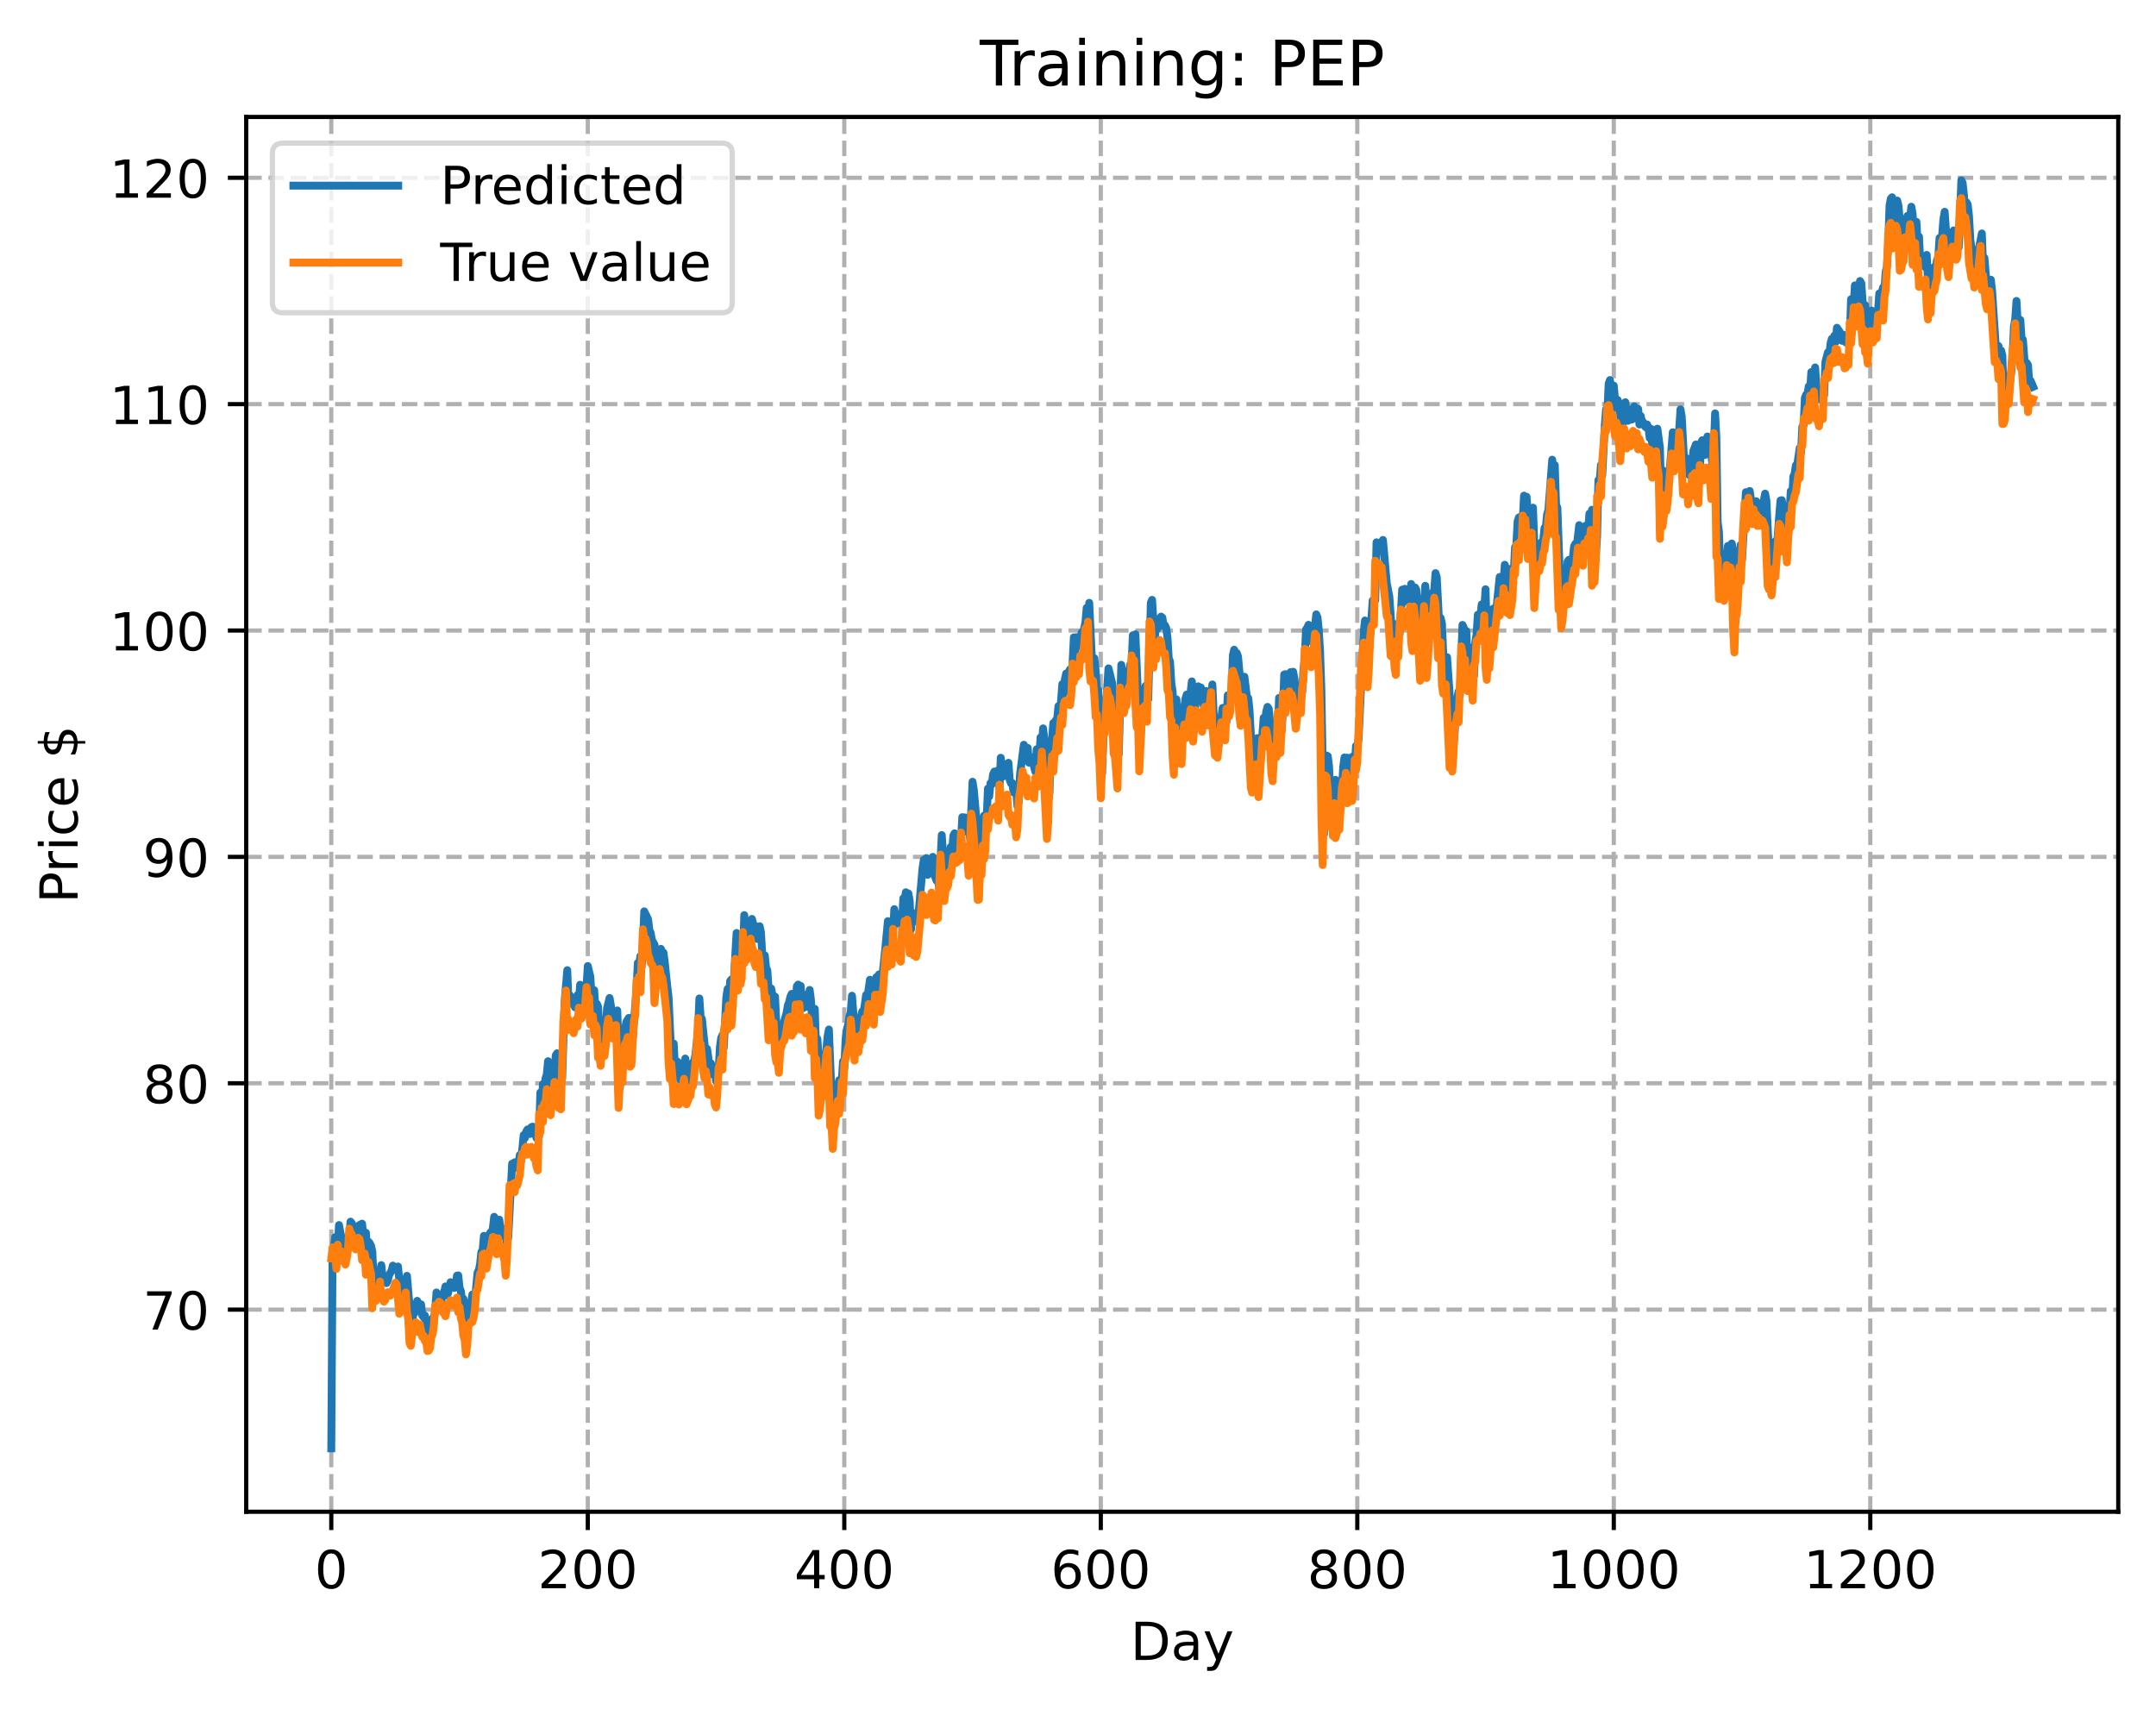 <?xml version="1.0" encoding="utf-8" standalone="no"?>
<!DOCTYPE svg PUBLIC "-//W3C//DTD SVG 1.1//EN"
  "http://www.w3.org/Graphics/SVG/1.1/DTD/svg11.dtd">
<!-- Created with matplotlib (https://matplotlib.org/) -->
<svg height="325.986pt" version="1.1" viewBox="0 0 411.286 325.986" width="411.286pt" xmlns="http://www.w3.org/2000/svg" xmlns:xlink="http://www.w3.org/1999/xlink">
 <defs>
  <style type="text/css">
*{stroke-linecap:butt;stroke-linejoin:round;}
  </style>
 </defs>
 <g id="figure_1">
  <g id="patch_1">
   <path d="M 0 325.986 
L 411.286 325.986 
L 411.286 0 
L 0 0 
z
" style="fill:#ffffff;"/>
  </g>
  <g id="axes_1">
   <g id="patch_2">
    <path d="M 46.966 288.43 
L 404.086 288.43 
L 404.086 22.318 
L 46.966 22.318 
z
" style="fill:#ffffff;"/>
   </g>
   <g id="matplotlib.axis_1">
    <g id="xtick_1">
     <g id="line2d_1">
      <path clip-path="url(#p3503782e01)" d="M 63.198 288.43 
L 63.198 22.318 
" style="fill:none;stroke:#b0b0b0;stroke-dasharray:2.96,1.28;stroke-dashoffset:0;stroke-width:0.8;"/>
     </g>
     <g id="line2d_2">
      <defs>
       <path d="M 0 0 
L 0 3.5 
" id="mb53a1e7043" style="stroke:#000000;stroke-width:0.8;"/>
      </defs>
      <g>
       <use style="stroke:#000000;stroke-width:0.8;" x="63.198" xlink:href="#mb53a1e7043" y="288.43"/>
      </g>
     </g>
     <g id="text_1">
      <!-- 0 -->
      <defs>
       <path d="M 31.781 66.406 
Q 24.172 66.406 20.328 58.906 
Q 16.5 51.422 16.5 36.375 
Q 16.5 21.391 20.328 13.891 
Q 24.172 6.391 31.781 6.391 
Q 39.453 6.391 43.281 13.891 
Q 47.125 21.391 47.125 36.375 
Q 47.125 51.422 43.281 58.906 
Q 39.453 66.406 31.781 66.406 
z
M 31.781 74.219 
Q 44.047 74.219 50.516 64.516 
Q 56.984 54.828 56.984 36.375 
Q 56.984 17.969 50.516 8.266 
Q 44.047 -1.422 31.781 -1.422 
Q 19.531 -1.422 13.062 8.266 
Q 6.594 17.969 6.594 36.375 
Q 6.594 54.828 13.062 64.516 
Q 19.531 74.219 31.781 74.219 
z
" id="DejaVuSans-48"/>
      </defs>
      <g transform="translate(60.017 303.029)scale(0.1 -0.1)">
       <use xlink:href="#DejaVuSans-48"/>
      </g>
     </g>
    </g>
    <g id="xtick_2">
     <g id="line2d_3">
      <path clip-path="url(#p3503782e01)" d="M 112.129 288.43 
L 112.129 22.318 
" style="fill:none;stroke:#b0b0b0;stroke-dasharray:2.96,1.28;stroke-dashoffset:0;stroke-width:0.8;"/>
     </g>
     <g id="line2d_4">
      <g>
       <use style="stroke:#000000;stroke-width:0.8;" x="112.129" xlink:href="#mb53a1e7043" y="288.43"/>
      </g>
     </g>
     <g id="text_2">
      <!-- 200 -->
      <defs>
       <path d="M 19.188 8.297 
L 53.609 8.297 
L 53.609 0 
L 7.328 0 
L 7.328 8.297 
Q 12.938 14.109 22.625 23.891 
Q 32.328 33.688 34.812 36.531 
Q 39.547 41.844 41.422 45.531 
Q 43.312 49.219 43.312 52.781 
Q 43.312 58.594 39.234 62.25 
Q 35.156 65.922 28.609 65.922 
Q 23.969 65.922 18.812 64.312 
Q 13.672 62.703 7.812 59.422 
L 7.812 69.391 
Q 13.766 71.781 18.938 73 
Q 24.125 74.219 28.422 74.219 
Q 39.75 74.219 46.484 68.547 
Q 53.219 62.891 53.219 53.422 
Q 53.219 48.922 51.531 44.891 
Q 49.859 40.875 45.406 35.406 
Q 44.188 33.984 37.641 27.219 
Q 31.109 20.453 19.188 8.297 
z
" id="DejaVuSans-50"/>
      </defs>
      <g transform="translate(102.585 303.029)scale(0.1 -0.1)">
       <use xlink:href="#DejaVuSans-50"/>
       <use x="63.623" xlink:href="#DejaVuSans-48"/>
       <use x="127.246" xlink:href="#DejaVuSans-48"/>
      </g>
     </g>
    </g>
    <g id="xtick_3">
     <g id="line2d_5">
      <path clip-path="url(#p3503782e01)" d="M 161.06 288.43 
L 161.06 22.318 
" style="fill:none;stroke:#b0b0b0;stroke-dasharray:2.96,1.28;stroke-dashoffset:0;stroke-width:0.8;"/>
     </g>
     <g id="line2d_6">
      <g>
       <use style="stroke:#000000;stroke-width:0.8;" x="161.06" xlink:href="#mb53a1e7043" y="288.43"/>
      </g>
     </g>
     <g id="text_3">
      <!-- 400 -->
      <defs>
       <path d="M 37.797 64.312 
L 12.891 25.391 
L 37.797 25.391 
z
M 35.203 72.906 
L 47.609 72.906 
L 47.609 25.391 
L 58.016 25.391 
L 58.016 17.188 
L 47.609 17.188 
L 47.609 0 
L 37.797 0 
L 37.797 17.188 
L 4.891 17.188 
L 4.891 26.703 
z
" id="DejaVuSans-52"/>
      </defs>
      <g transform="translate(151.516 303.029)scale(0.1 -0.1)">
       <use xlink:href="#DejaVuSans-52"/>
       <use x="63.623" xlink:href="#DejaVuSans-48"/>
       <use x="127.246" xlink:href="#DejaVuSans-48"/>
      </g>
     </g>
    </g>
    <g id="xtick_4">
     <g id="line2d_7">
      <path clip-path="url(#p3503782e01)" d="M 209.99 288.43 
L 209.99 22.318 
" style="fill:none;stroke:#b0b0b0;stroke-dasharray:2.96,1.28;stroke-dashoffset:0;stroke-width:0.8;"/>
     </g>
     <g id="line2d_8">
      <g>
       <use style="stroke:#000000;stroke-width:0.8;" x="209.99" xlink:href="#mb53a1e7043" y="288.43"/>
      </g>
     </g>
     <g id="text_4">
      <!-- 600 -->
      <defs>
       <path d="M 33.016 40.375 
Q 26.375 40.375 22.484 35.828 
Q 18.609 31.297 18.609 23.391 
Q 18.609 15.531 22.484 10.953 
Q 26.375 6.391 33.016 6.391 
Q 39.656 6.391 43.531 10.953 
Q 47.406 15.531 47.406 23.391 
Q 47.406 31.297 43.531 35.828 
Q 39.656 40.375 33.016 40.375 
z
M 52.594 71.297 
L 52.594 62.312 
Q 48.875 64.062 45.094 64.984 
Q 41.312 65.922 37.594 65.922 
Q 27.828 65.922 22.672 59.328 
Q 17.531 52.734 16.797 39.406 
Q 19.672 43.656 24.016 45.922 
Q 28.375 48.188 33.594 48.188 
Q 44.578 48.188 50.953 41.516 
Q 57.328 34.859 57.328 23.391 
Q 57.328 12.156 50.688 5.359 
Q 44.047 -1.422 33.016 -1.422 
Q 20.359 -1.422 13.672 8.266 
Q 6.984 17.969 6.984 36.375 
Q 6.984 53.656 15.188 63.938 
Q 23.391 74.219 37.203 74.219 
Q 40.922 74.219 44.703 73.484 
Q 48.484 72.75 52.594 71.297 
z
" id="DejaVuSans-54"/>
      </defs>
      <g transform="translate(200.446 303.029)scale(0.1 -0.1)">
       <use xlink:href="#DejaVuSans-54"/>
       <use x="63.623" xlink:href="#DejaVuSans-48"/>
       <use x="127.246" xlink:href="#DejaVuSans-48"/>
      </g>
     </g>
    </g>
    <g id="xtick_5">
     <g id="line2d_9">
      <path clip-path="url(#p3503782e01)" d="M 258.921 288.43 
L 258.921 22.318 
" style="fill:none;stroke:#b0b0b0;stroke-dasharray:2.96,1.28;stroke-dashoffset:0;stroke-width:0.8;"/>
     </g>
     <g id="line2d_10">
      <g>
       <use style="stroke:#000000;stroke-width:0.8;" x="258.921" xlink:href="#mb53a1e7043" y="288.43"/>
      </g>
     </g>
     <g id="text_5">
      <!-- 800 -->
      <defs>
       <path d="M 31.781 34.625 
Q 24.75 34.625 20.719 30.859 
Q 16.703 27.094 16.703 20.516 
Q 16.703 13.922 20.719 10.156 
Q 24.75 6.391 31.781 6.391 
Q 38.812 6.391 42.859 10.172 
Q 46.922 13.969 46.922 20.516 
Q 46.922 27.094 42.891 30.859 
Q 38.875 34.625 31.781 34.625 
z
M 21.922 38.812 
Q 15.578 40.375 12.031 44.719 
Q 8.5 49.078 8.5 55.328 
Q 8.5 64.062 14.719 69.141 
Q 20.953 74.219 31.781 74.219 
Q 42.672 74.219 48.875 69.141 
Q 55.078 64.062 55.078 55.328 
Q 55.078 49.078 51.531 44.719 
Q 48 40.375 41.703 38.812 
Q 48.828 37.156 52.797 32.312 
Q 56.781 27.484 56.781 20.516 
Q 56.781 9.906 50.312 4.234 
Q 43.844 -1.422 31.781 -1.422 
Q 19.734 -1.422 13.25 4.234 
Q 6.781 9.906 6.781 20.516 
Q 6.781 27.484 10.781 32.312 
Q 14.797 37.156 21.922 38.812 
z
M 18.312 54.391 
Q 18.312 48.734 21.844 45.562 
Q 25.391 42.391 31.781 42.391 
Q 38.141 42.391 41.719 45.562 
Q 45.312 48.734 45.312 54.391 
Q 45.312 60.062 41.719 63.234 
Q 38.141 66.406 31.781 66.406 
Q 25.391 66.406 21.844 63.234 
Q 18.312 60.062 18.312 54.391 
z
" id="DejaVuSans-56"/>
      </defs>
      <g transform="translate(249.377 303.029)scale(0.1 -0.1)">
       <use xlink:href="#DejaVuSans-56"/>
       <use x="63.623" xlink:href="#DejaVuSans-48"/>
       <use x="127.246" xlink:href="#DejaVuSans-48"/>
      </g>
     </g>
    </g>
    <g id="xtick_6">
     <g id="line2d_11">
      <path clip-path="url(#p3503782e01)" d="M 307.851 288.43 
L 307.851 22.318 
" style="fill:none;stroke:#b0b0b0;stroke-dasharray:2.96,1.28;stroke-dashoffset:0;stroke-width:0.8;"/>
     </g>
     <g id="line2d_12">
      <g>
       <use style="stroke:#000000;stroke-width:0.8;" x="307.851" xlink:href="#mb53a1e7043" y="288.43"/>
      </g>
     </g>
     <g id="text_6">
      <!-- 1000 -->
      <defs>
       <path d="M 12.406 8.297 
L 28.516 8.297 
L 28.516 63.922 
L 10.984 60.406 
L 10.984 69.391 
L 28.422 72.906 
L 38.281 72.906 
L 38.281 8.297 
L 54.391 8.297 
L 54.391 0 
L 12.406 0 
z
" id="DejaVuSans-49"/>
      </defs>
      <g transform="translate(295.126 303.029)scale(0.1 -0.1)">
       <use xlink:href="#DejaVuSans-49"/>
       <use x="63.623" xlink:href="#DejaVuSans-48"/>
       <use x="127.246" xlink:href="#DejaVuSans-48"/>
       <use x="190.869" xlink:href="#DejaVuSans-48"/>
      </g>
     </g>
    </g>
    <g id="xtick_7">
     <g id="line2d_13">
      <path clip-path="url(#p3503782e01)" d="M 356.782 288.43 
L 356.782 22.318 
" style="fill:none;stroke:#b0b0b0;stroke-dasharray:2.96,1.28;stroke-dashoffset:0;stroke-width:0.8;"/>
     </g>
     <g id="line2d_14">
      <g>
       <use style="stroke:#000000;stroke-width:0.8;" x="356.782" xlink:href="#mb53a1e7043" y="288.43"/>
      </g>
     </g>
     <g id="text_7">
      <!-- 1200 -->
      <g transform="translate(344.057 303.029)scale(0.1 -0.1)">
       <use xlink:href="#DejaVuSans-49"/>
       <use x="63.623" xlink:href="#DejaVuSans-50"/>
       <use x="127.246" xlink:href="#DejaVuSans-48"/>
       <use x="190.869" xlink:href="#DejaVuSans-48"/>
      </g>
     </g>
    </g>
    <g id="text_8">
     <!-- Day -->
     <defs>
      <path d="M 19.672 64.797 
L 19.672 8.109 
L 31.594 8.109 
Q 46.688 8.109 53.688 14.938 
Q 60.688 21.781 60.688 36.531 
Q 60.688 51.172 53.688 57.984 
Q 46.688 64.797 31.594 64.797 
z
M 9.812 72.906 
L 30.078 72.906 
Q 51.266 72.906 61.172 64.094 
Q 71.094 55.281 71.094 36.531 
Q 71.094 17.672 61.125 8.828 
Q 51.172 0 30.078 0 
L 9.812 0 
z
" id="DejaVuSans-68"/>
      <path d="M 34.281 27.484 
Q 23.391 27.484 19.188 25 
Q 14.984 22.516 14.984 16.5 
Q 14.984 11.719 18.141 8.906 
Q 21.297 6.109 26.703 6.109 
Q 34.188 6.109 38.703 11.406 
Q 43.219 16.703 43.219 25.484 
L 43.219 27.484 
z
M 52.203 31.203 
L 52.203 0 
L 43.219 0 
L 43.219 8.297 
Q 40.141 3.328 35.547 0.953 
Q 30.953 -1.422 24.312 -1.422 
Q 15.922 -1.422 10.953 3.297 
Q 6 8.016 6 15.922 
Q 6 25.141 12.172 29.828 
Q 18.359 34.516 30.609 34.516 
L 43.219 34.516 
L 43.219 35.406 
Q 43.219 41.609 39.141 45 
Q 35.062 48.391 27.688 48.391 
Q 23 48.391 18.547 47.266 
Q 14.109 46.141 10.016 43.891 
L 10.016 52.203 
Q 14.938 54.109 19.578 55.047 
Q 24.219 56 28.609 56 
Q 40.484 56 46.344 49.844 
Q 52.203 43.703 52.203 31.203 
z
" id="DejaVuSans-97"/>
      <path d="M 32.172 -5.078 
Q 28.375 -14.844 24.75 -17.812 
Q 21.141 -20.797 15.094 -20.797 
L 7.906 -20.797 
L 7.906 -13.281 
L 13.188 -13.281 
Q 16.891 -13.281 18.938 -11.516 
Q 21 -9.766 23.484 -3.219 
L 25.094 0.875 
L 2.984 54.688 
L 12.5 54.688 
L 29.594 11.922 
L 46.688 54.688 
L 56.203 54.688 
z
" id="DejaVuSans-121"/>
     </defs>
     <g transform="translate(215.652 316.707)scale(0.1 -0.1)">
      <use xlink:href="#DejaVuSans-68"/>
      <use x="77.002" xlink:href="#DejaVuSans-97"/>
      <use x="138.281" xlink:href="#DejaVuSans-121"/>
     </g>
    </g>
   </g>
   <g id="matplotlib.axis_2">
    <g id="ytick_1">
     <g id="line2d_15">
      <path clip-path="url(#p3503782e01)" d="M 46.966 249.869 
L 404.086 249.869 
" style="fill:none;stroke:#b0b0b0;stroke-dasharray:2.96,1.28;stroke-dashoffset:0;stroke-width:0.8;"/>
     </g>
     <g id="line2d_16">
      <defs>
       <path d="M 0 0 
L -3.5 0 
" id="m632c10eb78" style="stroke:#000000;stroke-width:0.8;"/>
      </defs>
      <g>
       <use style="stroke:#000000;stroke-width:0.8;" x="46.966" xlink:href="#m632c10eb78" y="249.869"/>
      </g>
     </g>
     <g id="text_9">
      <!-- 70 -->
      <defs>
       <path d="M 8.203 72.906 
L 55.078 72.906 
L 55.078 68.703 
L 28.609 0 
L 18.312 0 
L 43.219 64.594 
L 8.203 64.594 
z
" id="DejaVuSans-55"/>
      </defs>
      <g transform="translate(27.241 253.669)scale(0.1 -0.1)">
       <use xlink:href="#DejaVuSans-55"/>
       <use x="63.623" xlink:href="#DejaVuSans-48"/>
      </g>
     </g>
    </g>
    <g id="ytick_2">
     <g id="line2d_17">
      <path clip-path="url(#p3503782e01)" d="M 46.966 206.679 
L 404.086 206.679 
" style="fill:none;stroke:#b0b0b0;stroke-dasharray:2.96,1.28;stroke-dashoffset:0;stroke-width:0.8;"/>
     </g>
     <g id="line2d_18">
      <g>
       <use style="stroke:#000000;stroke-width:0.8;" x="46.966" xlink:href="#m632c10eb78" y="206.679"/>
      </g>
     </g>
     <g id="text_10">
      <!-- 80 -->
      <g transform="translate(27.241 210.478)scale(0.1 -0.1)">
       <use xlink:href="#DejaVuSans-56"/>
       <use x="63.623" xlink:href="#DejaVuSans-48"/>
      </g>
     </g>
    </g>
    <g id="ytick_3">
     <g id="line2d_19">
      <path clip-path="url(#p3503782e01)" d="M 46.966 163.488 
L 404.086 163.488 
" style="fill:none;stroke:#b0b0b0;stroke-dasharray:2.96,1.28;stroke-dashoffset:0;stroke-width:0.8;"/>
     </g>
     <g id="line2d_20">
      <g>
       <use style="stroke:#000000;stroke-width:0.8;" x="46.966" xlink:href="#m632c10eb78" y="163.488"/>
      </g>
     </g>
     <g id="text_11">
      <!-- 90 -->
      <defs>
       <path d="M 10.984 1.516 
L 10.984 10.5 
Q 14.703 8.734 18.5 7.812 
Q 22.312 6.891 25.984 6.891 
Q 35.75 6.891 40.891 13.453 
Q 46.047 20.016 46.781 33.406 
Q 43.953 29.203 39.594 26.953 
Q 35.25 24.703 29.984 24.703 
Q 19.047 24.703 12.672 31.312 
Q 6.297 37.938 6.297 49.422 
Q 6.297 60.641 12.938 67.422 
Q 19.578 74.219 30.609 74.219 
Q 43.266 74.219 49.922 64.516 
Q 56.594 54.828 56.594 36.375 
Q 56.594 19.141 48.406 8.859 
Q 40.234 -1.422 26.422 -1.422 
Q 22.703 -1.422 18.891 -0.688 
Q 15.094 0.047 10.984 1.516 
z
M 30.609 32.422 
Q 37.25 32.422 41.125 36.953 
Q 45.016 41.5 45.016 49.422 
Q 45.016 57.281 41.125 61.844 
Q 37.25 66.406 30.609 66.406 
Q 23.969 66.406 20.094 61.844 
Q 16.219 57.281 16.219 49.422 
Q 16.219 41.5 20.094 36.953 
Q 23.969 32.422 30.609 32.422 
z
" id="DejaVuSans-57"/>
      </defs>
      <g transform="translate(27.241 167.288)scale(0.1 -0.1)">
       <use xlink:href="#DejaVuSans-57"/>
       <use x="63.623" xlink:href="#DejaVuSans-48"/>
      </g>
     </g>
    </g>
    <g id="ytick_4">
     <g id="line2d_21">
      <path clip-path="url(#p3503782e01)" d="M 46.966 120.298 
L 404.086 120.298 
" style="fill:none;stroke:#b0b0b0;stroke-dasharray:2.96,1.28;stroke-dashoffset:0;stroke-width:0.8;"/>
     </g>
     <g id="line2d_22">
      <g>
       <use style="stroke:#000000;stroke-width:0.8;" x="46.966" xlink:href="#m632c10eb78" y="120.298"/>
      </g>
     </g>
     <g id="text_12">
      <!-- 100 -->
      <g transform="translate(20.878 124.097)scale(0.1 -0.1)">
       <use xlink:href="#DejaVuSans-49"/>
       <use x="63.623" xlink:href="#DejaVuSans-48"/>
       <use x="127.246" xlink:href="#DejaVuSans-48"/>
      </g>
     </g>
    </g>
    <g id="ytick_5">
     <g id="line2d_23">
      <path clip-path="url(#p3503782e01)" d="M 46.966 77.107 
L 404.086 77.107 
" style="fill:none;stroke:#b0b0b0;stroke-dasharray:2.96,1.28;stroke-dashoffset:0;stroke-width:0.8;"/>
     </g>
     <g id="line2d_24">
      <g>
       <use style="stroke:#000000;stroke-width:0.8;" x="46.966" xlink:href="#m632c10eb78" y="77.107"/>
      </g>
     </g>
     <g id="text_13">
      <!-- 110 -->
      <g transform="translate(20.878 80.907)scale(0.1 -0.1)">
       <use xlink:href="#DejaVuSans-49"/>
       <use x="63.623" xlink:href="#DejaVuSans-49"/>
       <use x="127.246" xlink:href="#DejaVuSans-48"/>
      </g>
     </g>
    </g>
    <g id="ytick_6">
     <g id="line2d_25">
      <path clip-path="url(#p3503782e01)" d="M 46.966 33.917 
L 404.086 33.917 
" style="fill:none;stroke:#b0b0b0;stroke-dasharray:2.96,1.28;stroke-dashoffset:0;stroke-width:0.8;"/>
     </g>
     <g id="line2d_26">
      <g>
       <use style="stroke:#000000;stroke-width:0.8;" x="46.966" xlink:href="#m632c10eb78" y="33.917"/>
      </g>
     </g>
     <g id="text_14">
      <!-- 120 -->
      <g transform="translate(20.878 37.716)scale(0.1 -0.1)">
       <use xlink:href="#DejaVuSans-49"/>
       <use x="63.623" xlink:href="#DejaVuSans-50"/>
       <use x="127.246" xlink:href="#DejaVuSans-48"/>
      </g>
     </g>
    </g>
    <g id="text_15">
     <!-- Price $ -->
     <defs>
      <path d="M 19.672 64.797 
L 19.672 37.406 
L 32.078 37.406 
Q 38.969 37.406 42.719 40.969 
Q 46.484 44.531 46.484 51.125 
Q 46.484 57.672 42.719 61.234 
Q 38.969 64.797 32.078 64.797 
z
M 9.812 72.906 
L 32.078 72.906 
Q 44.344 72.906 50.609 67.359 
Q 56.891 61.812 56.891 51.125 
Q 56.891 40.328 50.609 34.812 
Q 44.344 29.297 32.078 29.297 
L 19.672 29.297 
L 19.672 0 
L 9.812 0 
z
" id="DejaVuSans-80"/>
      <path d="M 41.109 46.297 
Q 39.594 47.172 37.812 47.578 
Q 36.031 48 33.891 48 
Q 26.266 48 22.188 43.047 
Q 18.109 38.094 18.109 28.812 
L 18.109 0 
L 9.078 0 
L 9.078 54.688 
L 18.109 54.688 
L 18.109 46.188 
Q 20.953 51.172 25.484 53.578 
Q 30.031 56 36.531 56 
Q 37.453 56 38.578 55.875 
Q 39.703 55.766 41.062 55.516 
z
" id="DejaVuSans-114"/>
      <path d="M 9.422 54.688 
L 18.406 54.688 
L 18.406 0 
L 9.422 0 
z
M 9.422 75.984 
L 18.406 75.984 
L 18.406 64.594 
L 9.422 64.594 
z
" id="DejaVuSans-105"/>
      <path d="M 48.781 52.594 
L 48.781 44.188 
Q 44.969 46.297 41.141 47.344 
Q 37.312 48.391 33.406 48.391 
Q 24.656 48.391 19.812 42.844 
Q 14.984 37.312 14.984 27.297 
Q 14.984 17.281 19.812 11.734 
Q 24.656 6.203 33.406 6.203 
Q 37.312 6.203 41.141 7.25 
Q 44.969 8.297 48.781 10.406 
L 48.781 2.094 
Q 45.016 0.344 40.984 -0.531 
Q 36.969 -1.422 32.422 -1.422 
Q 20.062 -1.422 12.781 6.344 
Q 5.516 14.109 5.516 27.297 
Q 5.516 40.672 12.859 48.328 
Q 20.219 56 33.016 56 
Q 37.156 56 41.109 55.141 
Q 45.062 54.297 48.781 52.594 
z
" id="DejaVuSans-99"/>
      <path d="M 56.203 29.594 
L 56.203 25.203 
L 14.891 25.203 
Q 15.484 15.922 20.484 11.062 
Q 25.484 6.203 34.422 6.203 
Q 39.594 6.203 44.453 7.469 
Q 49.312 8.734 54.109 11.281 
L 54.109 2.781 
Q 49.266 0.734 44.188 -0.344 
Q 39.109 -1.422 33.891 -1.422 
Q 20.797 -1.422 13.156 6.188 
Q 5.516 13.812 5.516 26.812 
Q 5.516 40.234 12.766 48.109 
Q 20.016 56 32.328 56 
Q 43.359 56 49.781 48.891 
Q 56.203 41.797 56.203 29.594 
z
M 47.219 32.234 
Q 47.125 39.594 43.094 43.984 
Q 39.062 48.391 32.422 48.391 
Q 24.906 48.391 20.391 44.141 
Q 15.875 39.891 15.188 32.172 
z
" id="DejaVuSans-101"/>
      <path id="DejaVuSans-32"/>
      <path d="M 33.797 -14.703 
L 28.906 -14.703 
L 28.859 0 
Q 23.734 0.094 18.609 1.188 
Q 13.484 2.297 8.297 4.5 
L 8.297 13.281 
Q 13.281 10.156 18.375 8.562 
Q 23.484 6.984 28.906 6.938 
L 28.906 29.203 
Q 18.109 30.953 13.203 35.156 
Q 8.297 39.359 8.297 46.688 
Q 8.297 54.641 13.625 59.219 
Q 18.953 63.812 28.906 64.5 
L 28.906 75.984 
L 33.797 75.984 
L 33.797 64.656 
Q 38.328 64.453 42.578 63.688 
Q 46.828 62.938 50.875 61.625 
L 50.875 53.078 
Q 46.828 55.125 42.547 56.25 
Q 38.281 57.375 33.797 57.562 
L 33.797 36.719 
Q 44.875 35.016 50.094 30.609 
Q 55.328 26.219 55.328 18.609 
Q 55.328 10.359 49.781 5.594 
Q 44.234 0.828 33.797 0.094 
z
M 28.906 37.594 
L 28.906 57.625 
Q 23.25 56.984 20.266 54.391 
Q 17.281 51.812 17.281 47.516 
Q 17.281 43.312 20.031 40.969 
Q 22.797 38.625 28.906 37.594 
z
M 33.797 28.219 
L 33.797 7.078 
Q 39.984 7.906 43.141 10.594 
Q 46.297 13.281 46.297 17.672 
Q 46.297 21.969 43.281 24.5 
Q 40.281 27.047 33.797 28.219 
z
" id="DejaVuSans-36"/>
     </defs>
     <g transform="translate(14.798 172.342)rotate(-90)scale(0.1 -0.1)">
      <use xlink:href="#DejaVuSans-80"/>
      <use x="58.553" xlink:href="#DejaVuSans-114"/>
      <use x="99.666" xlink:href="#DejaVuSans-105"/>
      <use x="127.449" xlink:href="#DejaVuSans-99"/>
      <use x="182.43" xlink:href="#DejaVuSans-101"/>
      <use x="243.953" xlink:href="#DejaVuSans-32"/>
      <use x="275.74" xlink:href="#DejaVuSans-36"/>
     </g>
    </g>
   </g>
   <g id="line2d_27">
    <path clip-path="url(#p3503782e01)" d="M 63.198 276.334 
L 63.443 239.244 
L 63.688 238.276 
L 63.932 236.04 
L 64.177 237.094 
L 64.422 238.772 
L 64.666 233.734 
L 65.156 236.271 
L 65.4 236.175 
L 65.645 238.407 
L 65.89 238.152 
L 66.134 238.555 
L 66.623 236.244 
L 66.868 233.083 
L 67.113 233.378 
L 67.602 234.404 
L 67.847 234.43 
L 68.091 235.306 
L 68.336 233.953 
L 68.581 233.721 
L 69.07 233.469 
L 69.315 235.894 
L 69.559 235.678 
L 69.804 235.195 
L 70.049 238.664 
L 70.293 236.915 
L 70.538 237.199 
L 70.783 237.701 
L 71.027 238.778 
L 71.272 244.32 
L 71.517 242.603 
L 71.761 244.149 
L 72.006 244.885 
L 72.74 241.377 
L 72.984 243.75 
L 73.229 243.485 
L 73.718 244.809 
L 73.963 244.314 
L 74.208 243.294 
L 74.697 242.451 
L 74.942 241.467 
L 75.186 241.91 
L 75.676 241.865 
L 75.92 241.641 
L 76.41 246.447 
L 76.654 246.489 
L 76.899 245.275 
L 77.144 245.05 
L 77.388 245.664 
L 77.633 243.417 
L 78.367 252.026 
L 78.611 252.761 
L 78.856 250.419 
L 79.101 250.509 
L 79.59 248.194 
L 79.835 248.766 
L 80.079 249.714 
L 80.324 248.853 
L 80.569 251.021 
L 80.813 251.326 
L 81.058 250.992 
L 81.303 252.776 
L 81.547 253.526 
L 81.792 254.956 
L 82.037 254.445 
L 82.526 251.516 
L 82.771 251.731 
L 83.015 250.012 
L 83.26 246.595 
L 83.749 247.698 
L 83.994 247.308 
L 84.239 247.989 
L 84.483 246.765 
L 84.728 246.557 
L 84.972 245.447 
L 85.217 247.181 
L 85.462 246.761 
L 85.951 244.63 
L 86.196 244.845 
L 86.44 245.57 
L 86.685 245.729 
L 86.93 245.267 
L 87.174 243.381 
L 87.419 243.339 
L 87.664 245.708 
L 87.908 246.309 
L 88.153 248.214 
L 88.398 247.796 
L 88.642 249.675 
L 88.887 252.603 
L 89.132 253.344 
L 89.376 251.859 
L 89.621 248.797 
L 89.866 248.494 
L 90.11 246.977 
L 90.355 247.892 
L 90.599 248.065 
L 91.089 242.82 
L 91.333 242.346 
L 91.578 241.216 
L 91.823 238.877 
L 92.067 238.543 
L 92.312 235.793 
L 92.801 235.876 
L 93.046 237.457 
L 93.291 235.885 
L 93.535 235.162 
L 93.78 235.488 
L 94.025 234.287 
L 94.269 232.159 
L 94.514 232.706 
L 94.759 234.171 
L 95.003 234.888 
L 95.248 232.705 
L 95.493 234.459 
L 95.737 234.374 
L 96.227 235.892 
L 96.471 235.831 
L 96.716 237.535 
L 96.96 235.956 
L 97.694 222.025 
L 97.939 223.017 
L 98.184 221.756 
L 98.428 222.663 
L 98.673 221.908 
L 98.918 222 
L 99.162 220.358 
L 99.407 221.461 
L 99.896 216.562 
L 100.141 217.119 
L 100.386 215.875 
L 100.63 215.493 
L 100.875 215.507 
L 101.12 216.355 
L 101.364 215.05 
L 101.609 214.96 
L 101.854 215.501 
L 102.343 217.129 
L 102.587 217.235 
L 102.832 216.839 
L 103.077 208.454 
L 103.321 211.184 
L 103.566 206.83 
L 103.811 209.173 
L 104.055 205.773 
L 104.3 205.055 
L 104.545 202.468 
L 104.789 205.322 
L 105.034 204.29 
L 105.279 208.09 
L 105.523 204.546 
L 105.768 204.838 
L 106.013 201.365 
L 106.257 200.963 
L 106.502 201.87 
L 106.747 205.619 
L 106.991 202.266 
L 107.236 205.79 
L 107.725 190.907 
L 108.215 185.102 
L 108.459 191.602 
L 108.704 189.883 
L 108.948 190.858 
L 109.193 190.88 
L 109.438 191.136 
L 109.682 192.19 
L 110.172 189.849 
L 110.416 191.51 
L 110.661 187.883 
L 111.15 190.369 
L 111.395 190.184 
L 111.64 189.481 
L 111.884 188.281 
L 112.129 184.312 
L 112.618 186.338 
L 112.863 190.299 
L 113.108 190.131 
L 113.352 188.922 
L 113.597 192.693 
L 113.842 191.502 
L 114.086 192.004 
L 114.331 196.864 
L 114.575 195.969 
L 114.82 198.376 
L 115.065 197.644 
L 115.309 195.523 
L 115.554 196.365 
L 115.799 192.371 
L 116.288 190.411 
L 116.533 191.854 
L 116.777 194.109 
L 117.022 194.781 
L 117.267 194.374 
L 117.511 192.995 
L 117.756 192.785 
L 118.245 207.582 
L 118.49 204.115 
L 118.735 203.237 
L 118.979 201.839 
L 119.224 196.63 
L 119.469 194.997 
L 119.958 194.206 
L 120.203 195.529 
L 120.447 198.08 
L 120.692 198.231 
L 121.426 188.727 
L 121.67 183.736 
L 121.915 184.095 
L 122.16 182.416 
L 122.404 184.451 
L 122.649 180.149 
L 122.894 173.88 
L 123.628 175.37 
L 123.872 177.424 
L 124.117 177.976 
L 124.362 179.353 
L 124.851 180.204 
L 125.096 185.763 
L 125.34 184.633 
L 125.585 184.352 
L 125.83 183.267 
L 126.074 181.036 
L 126.319 181.813 
L 126.563 181.747 
L 126.808 183.544 
L 127.297 188.242 
L 127.542 190.29 
L 128.031 200.945 
L 128.276 199.323 
L 128.521 199.105 
L 128.765 203.852 
L 129.01 204.756 
L 129.255 202.575 
L 129.499 203.438 
L 129.744 205.95 
L 129.989 204.883 
L 130.233 205.391 
L 130.723 201.962 
L 131.212 206.507 
L 131.457 205.812 
L 131.701 205.738 
L 131.946 205.123 
L 132.191 202.683 
L 132.435 202.498 
L 132.68 201.111 
L 133.169 196.434 
L 133.414 190.497 
L 133.658 194.09 
L 133.903 194.382 
L 134.637 201.472 
L 134.882 200.108 
L 135.126 201.732 
L 135.371 205.01 
L 135.616 202.874 
L 135.86 203.968 
L 136.105 204.467 
L 136.35 204.028 
L 136.594 206.232 
L 136.839 206.211 
L 137.084 204.342 
L 137.328 199.809 
L 137.573 198.041 
L 137.818 197.477 
L 138.062 199.916 
L 138.551 190.314 
L 138.796 188.681 
L 139.041 191.475 
L 139.285 187.162 
L 139.53 186.877 
L 139.775 190.641 
L 140.509 178.008 
L 140.753 179.959 
L 140.998 183.664 
L 141.243 182.509 
L 141.487 183.249 
L 141.732 182.547 
L 141.977 174.595 
L 142.221 177.831 
L 142.466 177.277 
L 142.711 179.264 
L 143.445 175.323 
L 143.689 176.294 
L 143.934 176.555 
L 144.178 178.685 
L 144.423 179.142 
L 144.668 176.859 
L 144.912 176.721 
L 145.157 177.828 
L 145.402 181.891 
L 145.646 182.527 
L 145.891 182.277 
L 146.136 184.626 
L 146.38 185.129 
L 146.87 192.403 
L 147.114 188.6 
L 147.604 191.126 
L 147.848 190.149 
L 148.093 195.186 
L 148.338 197.398 
L 148.582 197.9 
L 148.827 199.99 
L 149.072 196.689 
L 150.05 193.273 
L 150.295 191.805 
L 150.539 191.17 
L 150.784 190.152 
L 151.029 189.621 
L 151.273 192.954 
L 151.518 192.209 
L 151.763 192.34 
L 152.007 188.183 
L 152.252 187.849 
L 152.497 190.096 
L 152.741 188.093 
L 152.986 192.312 
L 153.231 192.339 
L 153.475 190.124 
L 153.72 189.807 
L 153.965 192.058 
L 154.454 188.869 
L 154.699 190.776 
L 154.943 195.344 
L 155.188 193.097 
L 155.433 192.478 
L 155.677 200.099 
L 155.922 198.198 
L 156.166 201.522 
L 156.411 207.209 
L 156.656 207.207 
L 156.9 205.156 
L 157.145 204.471 
L 157.39 202.952 
L 157.879 197.698 
L 158.124 196.422 
L 158.613 208.53 
L 158.858 209.341 
L 159.102 213.89 
L 160.081 206.088 
L 160.326 207.906 
L 160.57 206.447 
L 160.815 202.509 
L 161.06 203.857 
L 161.304 198.411 
L 161.549 196.386 
L 161.794 195.511 
L 162.038 193.946 
L 162.283 193.153 
L 162.527 189.975 
L 162.772 193.04 
L 163.017 194.328 
L 163.261 197.463 
L 163.506 194.289 
L 163.751 194.617 
L 163.995 196.034 
L 164.485 192.982 
L 164.729 193.419 
L 165.219 189.834 
L 165.463 190.329 
L 165.953 186.927 
L 166.442 191.115 
L 166.687 190.021 
L 166.931 190.935 
L 167.176 186.44 
L 167.421 187.418 
L 167.665 185.922 
L 167.91 186.099 
L 168.154 187.867 
L 168.888 180.904 
L 169.378 175.742 
L 169.622 178.627 
L 169.867 178.035 
L 170.112 176.87 
L 170.356 178.385 
L 170.601 173.458 
L 170.846 175.162 
L 171.09 175.291 
L 171.335 176.193 
L 171.58 174.492 
L 171.824 174.438 
L 172.069 176.7 
L 172.314 171.395 
L 172.558 171.795 
L 172.803 170.237 
L 173.048 171.805 
L 173.292 170.468 
L 173.537 171.901 
L 173.782 177.323 
L 174.026 174.144 
L 174.271 174.726 
L 174.515 175.814 
L 174.76 174.48 
L 175.005 175.824 
L 175.249 174.054 
L 175.983 165.667 
L 176.228 164.047 
L 176.473 165.585 
L 176.717 163.709 
L 176.962 166.911 
L 177.207 165.871 
L 177.451 166.655 
L 177.696 166.114 
L 177.941 163.485 
L 178.185 166.172 
L 178.43 167.422 
L 178.675 168.053 
L 178.919 167.636 
L 179.164 169.532 
L 179.653 159.324 
L 180.142 166.458 
L 180.387 166.766 
L 180.632 164.2 
L 181.121 163.13 
L 181.366 161.587 
L 181.61 162.91 
L 181.855 159.45 
L 182.1 158.99 
L 182.589 161.903 
L 182.834 162.169 
L 183.323 160.378 
L 183.568 155.907 
L 183.812 158.723 
L 184.057 155.951 
L 184.302 157.723 
L 184.546 157.777 
L 184.791 157.007 
L 185.036 159.893 
L 185.525 149.152 
L 185.77 150.677 
L 186.259 156.307 
L 186.748 165.35 
L 186.993 164.79 
L 187.237 158.635 
L 187.482 160.264 
L 187.727 155.627 
L 187.971 157.09 
L 188.216 156.306 
L 188.461 150.462 
L 188.705 151.967 
L 188.95 149.428 
L 189.195 149.656 
L 189.439 147.749 
L 189.684 147.21 
L 189.929 148.278 
L 190.173 147.09 
L 190.418 148.361 
L 190.663 150.518 
L 190.907 144.575 
L 191.397 148.132 
L 191.641 146.381 
L 191.886 147.204 
L 192.13 146.966 
L 192.375 145.538 
L 192.62 148.825 
L 192.864 149.463 
L 193.109 149.398 
L 193.354 151.189 
L 193.598 150.364 
L 193.843 150.504 
L 194.088 153.815 
L 194.332 153.08 
L 194.577 147.787 
L 195.311 142.093 
L 195.556 142.929 
L 195.8 144.586 
L 196.045 142.692 
L 196.29 145.507 
L 196.534 144.6 
L 196.779 144.535 
L 197.268 146.345 
L 197.513 147.239 
L 197.758 142.954 
L 198.002 143.403 
L 198.247 144.612 
L 198.491 140.698 
L 198.736 142.536 
L 198.981 138.966 
L 199.225 141.07 
L 199.959 152.779 
L 200.204 151.263 
L 200.449 142.579 
L 200.693 140.994 
L 200.938 137.932 
L 201.183 139.829 
L 201.427 137.385 
L 201.672 137.105 
L 201.917 134.709 
L 202.161 136.956 
L 202.651 130.523 
L 202.895 132.364 
L 203.14 129.613 
L 203.385 128.501 
L 203.629 128.621 
L 204.118 127.721 
L 204.363 128.562 
L 204.608 126.507 
L 204.852 121.602 
L 205.097 124.778 
L 205.342 121.567 
L 205.586 123.263 
L 205.831 122.39 
L 206.076 123.048 
L 206.32 120.69 
L 206.565 121.035 
L 207.054 118.782 
L 207.299 115.967 
L 207.544 117.451 
L 207.788 115.015 
L 208.278 125.409 
L 208.522 126.029 
L 208.767 125.589 
L 209.012 128.067 
L 209.256 131.758 
L 209.501 131.652 
L 209.746 138.373 
L 209.99 141.444 
L 210.235 147.553 
L 210.724 134.804 
L 210.969 134.878 
L 211.458 127.516 
L 212.192 130.473 
L 212.437 133.222 
L 212.681 139.172 
L 213.415 143.93 
L 213.905 126.839 
L 214.394 131.081 
L 214.639 132.2 
L 214.883 130.061 
L 215.128 129.905 
L 215.617 126.769 
L 215.862 126.765 
L 216.106 121.2 
L 216.351 121.359 
L 216.596 121.017 
L 217.085 132.789 
L 217.33 132.462 
L 217.574 140.979 
L 217.819 136.048 
L 218.308 131.77 
L 218.553 130.844 
L 218.798 130.693 
L 219.042 133.414 
L 219.532 115.01 
L 219.776 114.449 
L 220.266 122.376 
L 220.51 118.849 
L 220.755 120.012 
L 221 119.574 
L 221.244 118.035 
L 221.489 117.642 
L 221.734 117.84 
L 221.978 119.464 
L 222.223 119.298 
L 222.467 119.824 
L 222.712 121.608 
L 222.957 125.671 
L 223.201 126.191 
L 223.446 130.364 
L 223.691 131.914 
L 224.18 141.531 
L 224.425 133.435 
L 224.669 139.325 
L 224.914 134.961 
L 225.159 139.968 
L 225.403 139.013 
L 225.648 140.068 
L 225.893 135.166 
L 226.137 133.331 
L 226.382 132.518 
L 226.627 134.599 
L 227.116 132.125 
L 227.361 130.006 
L 227.85 137.215 
L 228.094 133.361 
L 228.339 132.431 
L 228.584 130.947 
L 228.828 131.785 
L 229.073 131.157 
L 229.318 132.167 
L 229.562 134.517 
L 229.807 132.263 
L 230.052 131.837 
L 230.296 132.962 
L 230.541 135.844 
L 230.786 134.001 
L 231.03 133.148 
L 231.275 130.587 
L 231.52 136.154 
L 231.764 138.521 
L 232.009 142.043 
L 232.254 142.682 
L 232.498 142.149 
L 232.743 138.586 
L 233.232 135.071 
L 233.477 137.686 
L 233.722 137.394 
L 233.966 137.757 
L 234.211 132.652 
L 234.455 133.763 
L 234.945 132.347 
L 235.189 124.985 
L 235.434 123.964 
L 235.679 124.56 
L 235.923 124.58 
L 236.168 125.241 
L 236.902 133.206 
L 237.147 131.852 
L 237.391 129.12 
L 237.881 133.125 
L 238.125 133.2 
L 238.37 135.569 
L 238.859 144.725 
L 239.104 145.835 
L 239.349 145.15 
L 239.593 141.928 
L 239.838 140.833 
L 240.082 142.311 
L 240.327 146.478 
L 241.061 136.935 
L 241.306 138.336 
L 241.55 135.753 
L 241.795 134.869 
L 242.04 135.268 
L 242.284 137.898 
L 242.529 138.052 
L 242.774 142.669 
L 243.018 144.764 
L 243.263 140.036 
L 243.508 139.067 
L 243.752 140.115 
L 243.997 133.155 
L 244.242 135.075 
L 244.486 139.453 
L 244.731 135.669 
L 244.976 128.694 
L 245.22 128.625 
L 245.465 132.355 
L 245.709 129.723 
L 245.954 129.83 
L 246.199 128.238 
L 246.443 128.788 
L 246.688 128.168 
L 246.933 129.553 
L 247.422 134.128 
L 248.156 131.122 
L 248.401 132.111 
L 248.645 127.88 
L 248.89 125.678 
L 249.135 120.124 
L 249.379 119.766 
L 249.624 119.21 
L 249.869 119.584 
L 250.113 121.819 
L 250.358 122.542 
L 250.847 119.637 
L 251.092 117.217 
L 251.337 117.805 
L 251.581 120.306 
L 251.826 124.342 
L 252.07 131.545 
L 252.56 159.191 
L 252.804 149.039 
L 253.049 144.145 
L 253.294 144.265 
L 253.538 146.185 
L 253.783 152.334 
L 254.028 151.81 
L 254.272 150.123 
L 254.517 154.191 
L 254.762 148.79 
L 255.006 154.027 
L 255.251 154.119 
L 255.496 152.389 
L 255.74 154.058 
L 255.985 151.11 
L 256.23 146.366 
L 256.474 144.519 
L 256.719 146.421 
L 256.964 144.555 
L 257.208 148.812 
L 257.453 148.335 
L 257.697 148.488 
L 257.942 144.397 
L 258.187 146.896 
L 258.431 146.304 
L 258.676 142.307 
L 258.921 142.562 
L 259.165 141.035 
L 260.144 120.659 
L 260.389 118.388 
L 260.633 119.064 
L 260.878 123.24 
L 261.123 125.008 
L 261.857 114.57 
L 262.101 114.382 
L 262.346 114.545 
L 262.591 103.468 
L 262.835 104.767 
L 263.08 104.891 
L 263.325 103.878 
L 263.814 103.016 
L 264.548 111.257 
L 265.037 113.841 
L 265.526 120.664 
L 265.771 121.309 
L 266.016 119.061 
L 266.26 123.18 
L 266.505 124.72 
L 266.75 119.181 
L 266.994 121.03 
L 267.484 112.5 
L 267.728 114.9 
L 267.973 112.341 
L 268.462 113.86 
L 268.707 112.566 
L 268.952 114.672 
L 269.196 111.418 
L 269.441 117.942 
L 269.685 119.533 
L 269.93 112.082 
L 270.175 112.496 
L 270.419 114.848 
L 270.664 118.745 
L 270.909 119.658 
L 271.153 124.589 
L 271.398 124.239 
L 271.887 111.757 
L 272.132 114.822 
L 272.377 123.86 
L 272.621 121.721 
L 273.111 113.962 
L 273.355 113.034 
L 273.6 112.59 
L 273.845 109.346 
L 274.089 110.189 
L 274.579 119.776 
L 274.823 117.894 
L 275.068 118.956 
L 275.313 124.572 
L 275.557 126.138 
L 276.046 125.377 
L 276.536 132.336 
L 276.78 139.741 
L 277.025 134.5 
L 277.27 142.044 
L 277.514 139.572 
L 277.759 133.442 
L 278.004 133.259 
L 278.248 131.915 
L 278.493 132.72 
L 278.982 119.229 
L 279.227 119.719 
L 279.472 122.645 
L 279.716 120.384 
L 279.961 126.01 
L 280.206 127.925 
L 280.45 126.923 
L 280.695 123.564 
L 281.184 128.961 
L 281.429 122.562 
L 281.673 121.069 
L 281.918 117.279 
L 282.163 117.635 
L 282.407 117.593 
L 282.652 115.306 
L 282.897 116.926 
L 283.141 116.426 
L 283.386 112.417 
L 283.631 121.104 
L 283.875 124.443 
L 284.12 119.934 
L 284.365 121.866 
L 284.854 116.121 
L 285.099 118.684 
L 285.343 117.249 
L 286.077 110.079 
L 286.322 112 
L 286.567 110.716 
L 286.811 111.292 
L 287.056 107.752 
L 287.301 109.053 
L 287.545 108.427 
L 287.79 111.522 
L 288.034 111.847 
L 288.279 112.537 
L 288.768 109.345 
L 289.013 104.403 
L 289.258 104.047 
L 289.502 99.471 
L 289.747 98.729 
L 289.992 101.46 
L 290.236 98.444 
L 290.481 99.281 
L 290.726 94.563 
L 290.97 97.317 
L 291.215 94.776 
L 291.704 101.188 
L 291.949 99.244 
L 292.194 99.819 
L 292.438 96.859 
L 292.928 110.338 
L 293.417 103.804 
L 293.661 104.461 
L 293.906 104.52 
L 294.151 103.358 
L 294.395 103.075 
L 294.64 100.728 
L 294.885 100.58 
L 295.129 98.134 
L 295.374 97.372 
L 296.108 87.707 
L 296.353 89.682 
L 296.597 88.745 
L 296.842 96.291 
L 297.087 96.845 
L 297.576 110.109 
L 297.821 109.807 
L 298.065 114.421 
L 298.31 113.929 
L 298.555 111.334 
L 298.799 110.721 
L 299.044 107.139 
L 299.289 106.81 
L 299.533 109.584 
L 299.778 108.934 
L 300.267 104.265 
L 300.512 103.755 
L 300.756 104.55 
L 301.246 100.197 
L 301.735 102.836 
L 301.98 102.344 
L 302.224 103.75 
L 302.469 100.307 
L 302.714 100.405 
L 302.958 101.169 
L 303.203 98 
L 303.448 99.581 
L 303.692 97.258 
L 303.937 105.607 
L 304.426 106.005 
L 304.671 102.287 
L 304.916 91.609 
L 305.16 91.724 
L 305.405 88.684 
L 305.649 90.642 
L 306.139 81.082 
L 306.383 78.079 
L 306.628 78.614 
L 306.873 73.206 
L 307.117 72.511 
L 307.362 74.487 
L 307.607 74.794 
L 307.851 73.577 
L 308.096 76.356 
L 308.341 77.83 
L 308.585 76.298 
L 308.83 77.108 
L 309.075 79.017 
L 309.319 82.426 
L 309.564 80.705 
L 309.809 77.037 
L 310.053 76.739 
L 310.543 80.296 
L 311.032 78.126 
L 311.277 80.058 
L 311.521 79.884 
L 311.766 77.53 
L 312.01 78.154 
L 312.255 78.441 
L 312.5 78.015 
L 312.744 80.994 
L 312.989 79.359 
L 313.234 80.462 
L 313.478 80.563 
L 313.723 81.259 
L 313.968 81.531 
L 314.212 80.993 
L 314.457 81.621 
L 314.702 83.573 
L 314.946 81.812 
L 315.191 85.034 
L 315.436 86.371 
L 315.925 81.949 
L 316.17 81.788 
L 316.659 85.456 
L 316.904 96.544 
L 317.148 89.711 
L 317.393 94.502 
L 317.637 93.755 
L 317.882 92.028 
L 318.127 92.684 
L 318.616 88.57 
L 319.105 82.472 
L 319.595 85.217 
L 319.839 83.028 
L 320.084 83.145 
L 320.329 81.925 
L 320.573 78.095 
L 320.818 79.48 
L 321.307 88.737 
L 321.552 87.312 
L 321.797 89.013 
L 322.041 88.546 
L 322.286 90.676 
L 322.531 89.324 
L 322.775 88.858 
L 323.02 86.076 
L 323.509 84.804 
L 323.998 90.246 
L 324.243 90.7 
L 324.488 84.492 
L 324.732 83.99 
L 324.977 85.13 
L 325.222 86.814 
L 325.466 84.31 
L 325.711 83.278 
L 325.956 85.353 
L 326.2 86.053 
L 326.445 86.349 
L 326.69 89.162 
L 326.934 85.719 
L 327.179 78.868 
L 327.424 83.514 
L 327.668 99.58 
L 327.913 101.396 
L 328.158 108.586 
L 328.402 108.08 
L 328.647 108.812 
L 328.892 108.782 
L 329.136 110.033 
L 329.625 104.153 
L 329.87 109.585 
L 330.115 107.268 
L 330.359 103.693 
L 330.604 104.932 
L 330.849 114.667 
L 331.093 118.694 
L 331.338 112.795 
L 331.583 111.497 
L 331.827 108.727 
L 332.072 103.944 
L 332.317 106.801 
L 333.051 93.9 
L 333.295 98.148 
L 333.785 93.67 
L 334.274 97.104 
L 334.519 97.923 
L 334.763 95.889 
L 335.008 95.627 
L 335.497 97.505 
L 335.742 96.984 
L 335.986 97.89 
L 336.231 96.805 
L 336.72 94.179 
L 336.965 95.516 
L 337.454 105.682 
L 337.699 107.62 
L 337.944 107.301 
L 338.188 108.145 
L 338.678 103.26 
L 338.922 104.97 
L 339.412 98.311 
L 339.656 95.479 
L 339.901 95.428 
L 340.146 97.152 
L 340.39 100.237 
L 340.635 100.052 
L 340.88 99.671 
L 341.124 102.16 
L 341.613 93.7 
L 341.858 95.57 
L 342.103 90.903 
L 342.347 90.403 
L 342.592 88.767 
L 342.837 88.745 
L 343.326 85.446 
L 343.571 86.358 
L 343.815 81.41 
L 344.06 81.13 
L 344.305 75.913 
L 344.549 75.304 
L 344.794 75.211 
L 345.039 73.708 
L 345.283 75.014 
L 345.528 70.984 
L 345.773 73.257 
L 346.017 72.612 
L 346.262 70.105 
L 346.507 73.629 
L 346.751 75.401 
L 346.996 74.804 
L 347.24 76.232 
L 347.485 75.21 
L 347.73 75.512 
L 347.974 75.386 
L 348.219 69.059 
L 348.708 67.213 
L 348.953 68.056 
L 349.198 65.528 
L 349.442 64.633 
L 349.687 64.852 
L 349.932 64.042 
L 350.176 65.25 
L 350.421 62.533 
L 350.91 63.251 
L 351.4 65.028 
L 351.644 63.854 
L 351.889 64.262 
L 352.134 65.339 
L 352.378 65.463 
L 352.623 64.683 
L 352.868 64.757 
L 353.112 57.087 
L 353.357 61.068 
L 353.601 58.495 
L 353.846 54.444 
L 354.335 57.19 
L 354.58 57.82 
L 354.825 53.615 
L 355.069 54.05 
L 355.559 60.839 
L 355.803 58.21 
L 356.048 61.873 
L 356.293 62.486 
L 356.537 64.888 
L 356.782 60.706 
L 357.027 59.259 
L 357.271 59.693 
L 357.516 61.216 
L 357.761 61.397 
L 358.005 59.907 
L 358.25 59.468 
L 358.495 55.99 
L 358.739 56.174 
L 358.984 55.719 
L 359.228 54.837 
L 359.473 55.371 
L 359.718 51.848 
L 359.962 50.889 
L 360.207 46.676 
L 360.452 39.167 
L 360.696 37.904 
L 360.941 37.637 
L 361.186 41.857 
L 361.43 41.114 
L 361.92 38.265 
L 362.164 39.261 
L 362.409 41.994 
L 362.654 47.056 
L 363.143 45.652 
L 363.388 46.301 
L 363.632 41.825 
L 363.877 41.188 
L 364.122 42.519 
L 364.366 41.788 
L 364.611 39.437 
L 364.856 40.804 
L 365.1 45.345 
L 365.345 42.769 
L 365.589 42.33 
L 365.834 46.669 
L 366.079 45.141 
L 366.323 50.072 
L 366.568 49.606 
L 366.813 49.504 
L 367.057 49.987 
L 367.302 50.998 
L 367.547 48.633 
L 367.791 53.601 
L 368.036 56.084 
L 368.281 52.311 
L 368.525 54.388 
L 368.77 51.161 
L 369.015 50.916 
L 369.259 51.309 
L 369.504 49.645 
L 369.749 49.083 
L 369.993 45.402 
L 370.238 45.881 
L 370.483 45.009 
L 370.727 41.869 
L 370.972 40.404 
L 371.216 43.886 
L 371.461 44.296 
L 371.706 47.7 
L 371.95 49.307 
L 372.195 46.247 
L 372.44 45.531 
L 372.684 43.963 
L 372.929 45.94 
L 373.418 47.277 
L 373.663 47.178 
L 374.152 34.414 
L 374.397 34.906 
L 374.642 37.139 
L 374.886 40.662 
L 375.131 38.588 
L 375.376 39.042 
L 375.62 41.267 
L 375.865 45.698 
L 376.354 49.39 
L 376.599 49.017 
L 376.844 50.806 
L 378.067 44.538 
L 378.311 50.97 
L 378.556 49.198 
L 379.045 55.008 
L 379.29 56.353 
L 379.535 54.115 
L 379.779 53.363 
L 380.024 55.47 
L 380.758 66.722 
L 381.003 65.884 
L 381.247 66.017 
L 381.492 68.726 
L 381.737 66.874 
L 381.981 67.855 
L 382.226 76.68 
L 382.471 77.608 
L 382.715 76.027 
L 382.96 72.839 
L 383.204 71.705 
L 383.449 72.769 
L 383.694 70.827 
L 383.938 67.945 
L 384.183 62.334 
L 384.428 60.887 
L 384.672 57.414 
L 384.917 61.781 
L 385.162 63.923 
L 385.406 61.048 
L 385.651 64.754 
L 385.896 64.796 
L 386.385 71.136 
L 386.63 69.256 
L 386.874 69.662 
L 387.119 73.22 
L 387.364 72.629 
L 387.853 73.794 
L 387.853 73.794 
" style="fill:none;stroke:#1f77b4;stroke-linecap:square;stroke-width:1.5;"/>
   </g>
   <g id="line2d_28">
    <path clip-path="url(#p3503782e01)" d="M 63.198 240.108 
L 63.443 237.992 
L 63.688 238.078 
L 63.932 239.504 
L 64.177 242.095 
L 64.422 237.474 
L 64.666 239.158 
L 64.911 239.979 
L 65.156 238.77 
L 65.4 240.627 
L 65.645 240.67 
L 65.89 241.275 
L 66.134 240.195 
L 66.379 238.554 
L 66.623 234.407 
L 66.868 235.228 
L 67.113 235.487 
L 67.357 236.869 
L 67.602 237.387 
L 67.847 238.381 
L 68.091 236.653 
L 68.336 236.178 
L 68.581 236.394 
L 68.825 237.863 
L 69.07 240.454 
L 69.315 239.374 
L 69.559 239.158 
L 69.804 243.218 
L 70.049 240.584 
L 70.293 240.799 
L 70.783 243.045 
L 71.027 249.61 
L 71.272 246.069 
L 71.517 247.883 
L 71.761 248.185 
L 72.006 246.717 
L 72.251 246.198 
L 72.495 244.514 
L 72.74 247.494 
L 72.984 246.846 
L 73.229 248.358 
L 73.474 248.055 
L 73.963 246.544 
L 74.208 247.062 
L 74.452 247.192 
L 74.697 246.846 
L 75.431 244.73 
L 75.676 245.075 
L 76.165 250.647 
L 76.654 248.401 
L 76.899 248.574 
L 77.144 249.438 
L 77.388 246.587 
L 77.633 250.388 
L 77.878 251.597 
L 78.122 256.262 
L 78.367 256.78 
L 78.611 254.664 
L 78.856 254.275 
L 79.345 252.288 
L 79.59 253.973 
L 79.835 254.189 
L 80.079 252.677 
L 80.569 255.096 
L 80.813 254.836 
L 81.058 255.873 
L 81.303 256.003 
L 81.547 257.773 
L 81.792 257.687 
L 82.037 257.169 
L 82.281 255.139 
L 82.526 254.577 
L 82.771 252.85 
L 83.015 249.049 
L 83.26 249.869 
L 83.505 249.394 
L 83.749 248.358 
L 83.994 248.531 
L 84.239 248.962 
L 84.483 250.431 
L 84.728 250.474 
L 84.972 251.122 
L 85.462 248.747 
L 85.706 248.962 
L 85.951 248.055 
L 86.196 248.833 
L 86.685 249.178 
L 87.174 247.58 
L 87.419 250.388 
L 87.664 249.394 
L 87.908 251.468 
L 88.153 252.331 
L 88.398 254.88 
L 88.642 255.614 
L 88.887 258.421 
L 89.132 256.65 
L 89.376 252.763 
L 89.621 252.634 
L 89.866 252.202 
L 90.11 252.245 
L 90.355 251.338 
L 90.599 249.826 
L 90.844 246.371 
L 91.089 246.069 
L 91.578 242.959 
L 91.823 243.477 
L 92.067 239.374 
L 92.312 239.158 
L 92.801 242.052 
L 93.291 239.115 
L 93.535 238.597 
L 94.025 236.005 
L 94.269 237.56 
L 94.759 239.288 
L 95.003 236.264 
L 95.248 237.906 
L 95.493 237.733 
L 96.227 240.497 
L 96.471 243.391 
L 96.716 240.022 
L 97.205 226.115 
L 97.694 226.719 
L 97.939 225.812 
L 98.184 227.454 
L 98.428 225.596 
L 98.673 226.201 
L 99.162 224.257 
L 99.407 221.364 
L 99.652 220.068 
L 99.896 220.5 
L 100.141 219.031 
L 100.386 218.772 
L 100.63 220.284 
L 101.12 219.852 
L 101.364 218.815 
L 101.609 219.463 
L 101.854 221.018 
L 102.098 221.061 
L 102.343 222.573 
L 102.587 223.307 
L 102.832 212.553 
L 103.077 216.051 
L 103.321 211.344 
L 103.566 214.065 
L 103.811 210.523 
L 104.055 210.566 
L 104.3 207.802 
L 104.545 211.171 
L 104.789 208.709 
L 105.034 212.769 
L 105.279 208.838 
L 105.523 210.091 
L 105.768 206.42 
L 106.013 206.852 
L 106.257 206.722 
L 106.502 211.344 
L 106.747 206.679 
L 106.991 211.646 
L 107.481 194.715 
L 107.97 188.971 
L 108.215 196.572 
L 108.459 194.499 
L 108.704 195.838 
L 108.948 195.233 
L 109.438 197.134 
L 109.927 194.456 
L 110.172 195.881 
L 110.416 192.253 
L 110.661 192.642 
L 110.906 194.37 
L 111.15 193.722 
L 111.395 193.592 
L 111.64 191.562 
L 111.884 188.323 
L 112.129 190.526 
L 112.374 190.267 
L 112.618 195.493 
L 112.863 195.32 
L 113.108 193.851 
L 113.352 197.523 
L 113.597 195.536 
L 113.842 196.184 
L 114.086 201.842 
L 114.331 201.41 
L 114.575 203.353 
L 114.82 200.632 
L 115.065 199.639 
L 115.309 201.496 
L 115.554 199.509 
L 115.799 195.838 
L 116.043 194.37 
L 116.777 198.127 
L 117.022 197.479 
L 117.267 195.665 
L 117.511 195.579 
L 118.001 211.387 
L 118.245 206.117 
L 118.49 206.117 
L 118.735 206.506 
L 118.979 201.064 
L 119.224 199.164 
L 119.469 198.948 
L 119.713 197.868 
L 119.958 199.423 
L 120.203 203.526 
L 120.447 203.224 
L 120.936 194.715 
L 121.181 193.765 
L 121.426 187.027 
L 121.67 188.021 
L 121.915 186.293 
L 122.16 189.316 
L 122.649 177.309 
L 122.894 178.994 
L 123.138 179.037 
L 123.383 179.901 
L 123.628 182.319 
L 123.872 182.708 
L 124.117 183.745 
L 124.362 184.004 
L 124.606 184.609 
L 124.851 191.389 
L 125.096 188.539 
L 125.34 188.15 
L 125.585 187.33 
L 125.83 184.868 
L 126.074 186.12 
L 126.319 186.466 
L 126.563 187.934 
L 127.297 194.802 
L 127.542 202.749 
L 127.787 205.902 
L 128.031 202.878 
L 128.276 205.426 
L 128.521 210.652 
L 128.765 209.918 
L 129.01 207.327 
L 129.255 208.018 
L 129.499 210.739 
L 129.744 209.4 
L 129.989 209.573 
L 130.478 205.815 
L 130.967 210.696 
L 131.457 209.357 
L 131.701 209.141 
L 131.946 207.327 
L 132.191 207.24 
L 132.435 205.297 
L 132.924 199.509 
L 133.169 194.24 
L 133.414 198.818 
L 133.658 199.164 
L 134.148 204.347 
L 134.392 205.772 
L 134.637 204.347 
L 134.882 205.815 
L 135.126 208.838 
L 135.371 207.456 
L 135.616 208.579 
L 135.86 209.098 
L 136.105 208.32 
L 136.35 210.739 
L 136.594 211.3 
L 136.839 208.838 
L 137.084 203.699 
L 137.328 203.094 
L 137.573 201.971 
L 137.818 204.088 
L 138.062 196.875 
L 138.551 193.679 
L 138.796 196.443 
L 139.041 191.821 
L 139.285 192.296 
L 139.53 195.709 
L 139.775 192.21 
L 140.264 182.967 
L 140.753 189.014 
L 140.998 186.984 
L 141.243 187.805 
L 141.487 186.725 
L 141.732 177.828 
L 141.977 183.788 
L 142.221 181.412 
L 142.466 183.14 
L 142.711 182.319 
L 143.2 179.08 
L 143.445 180.635 
L 143.689 181.369 
L 143.934 183.831 
L 144.178 184.522 
L 144.423 182.406 
L 144.668 181.888 
L 144.912 183.486 
L 145.157 187.718 
L 145.646 187.416 
L 145.891 190.698 
L 146.136 190.267 
L 146.625 198.473 
L 146.87 193.074 
L 147.359 196.313 
L 147.604 195.147 
L 147.848 201.151 
L 148.093 202.662 
L 148.338 202.36 
L 148.582 204.692 
L 148.827 200.546 
L 149.316 198.861 
L 149.561 198.646 
L 149.806 197.868 
L 150.295 194.974 
L 150.539 194.111 
L 150.784 193.981 
L 151.029 197.609 
L 151.273 197.004 
L 151.518 196.832 
L 151.763 191.649 
L 152.007 192.685 
L 152.252 194.37 
L 152.497 191.562 
L 152.741 196.443 
L 152.986 196.443 
L 153.231 194.197 
L 153.475 194.326 
L 153.72 197.177 
L 153.965 194.067 
L 154.209 194.37 
L 154.454 196.184 
L 154.699 200.503 
L 154.943 197.782 
L 155.188 196.659 
L 155.433 205.729 
L 155.677 202.014 
L 155.922 205.124 
L 156.166 212.855 
L 156.411 211.775 
L 156.656 209.184 
L 156.9 209.314 
L 157.145 205.729 
L 157.39 204.088 
L 157.634 201.28 
L 157.879 200.244 
L 158.368 214.928 
L 158.613 214.54 
L 158.858 219.204 
L 159.102 215.274 
L 159.347 214.367 
L 159.592 211.516 
L 159.836 210.005 
L 160.081 212.51 
L 160.326 210.696 
L 160.57 206.377 
L 160.815 208.752 
L 161.06 203.008 
L 161.794 199.941 
L 162.038 199.207 
L 162.283 194.542 
L 162.527 197.393 
L 162.772 198.905 
L 163.017 202.36 
L 163.261 197.825 
L 163.506 198.257 
L 163.751 200.762 
L 164.24 197.436 
L 164.485 198.516 
L 164.974 194.283 
L 165.219 195.709 
L 165.708 191.562 
L 165.953 194.24 
L 166.197 194.888 
L 166.442 194.111 
L 166.687 195.493 
L 166.931 189.791 
L 167.176 191.692 
L 167.421 189.791 
L 167.665 191.044 
L 167.91 193.074 
L 168.399 189.575 
L 168.888 182.708 
L 169.133 181.153 
L 169.378 184.479 
L 169.622 183.313 
L 169.867 182.838 
L 170.112 184.004 
L 170.356 177.223 
L 170.601 181.801 
L 170.846 181.24 
L 171.09 182.622 
L 171.335 182.838 
L 171.58 181.153 
L 171.824 183.486 
L 172.069 177.309 
L 172.314 177.914 
L 172.558 175.711 
L 172.803 176.748 
L 173.048 175.452 
L 173.292 177.137 
L 173.537 181.888 
L 173.782 178.432 
L 174.271 182.276 
L 174.515 180.333 
L 174.76 182.579 
L 175.005 181.499 
L 175.983 170.701 
L 176.228 172.688 
L 176.473 171.176 
L 176.717 174.588 
L 176.962 173.163 
L 177.451 172.127 
L 177.696 170.313 
L 178.185 175.495 
L 178.43 175.625 
L 178.675 174.07 
L 178.919 175.236 
L 179.409 163.057 
L 179.898 170.442 
L 180.142 171.911 
L 180.387 169.621 
L 180.632 169.492 
L 180.876 168.844 
L 181.121 166.339 
L 181.366 167.246 
L 181.855 163.402 
L 182.344 164.655 
L 182.589 164.482 
L 182.834 163.057 
L 183.078 164.136 
L 183.323 158.824 
L 183.568 162.02 
L 183.812 161.329 
L 184.057 163.532 
L 184.302 163.1 
L 184.546 163.877 
L 184.791 167.073 
L 185.28 155.239 
L 185.525 156.794 
L 186.014 162.884 
L 186.503 171.695 
L 186.748 171.651 
L 186.993 164.827 
L 187.237 166.944 
L 187.482 161.286 
L 187.727 163.92 
L 187.971 162.236 
L 188.216 155.757 
L 188.461 158.262 
L 188.705 155.973 
L 189.195 155.498 
L 189.439 154.202 
L 189.684 155.455 
L 189.929 153.857 
L 190.173 154.634 
L 190.418 156.578 
L 190.663 149.711 
L 191.152 153.857 
L 191.397 152.345 
L 191.641 152.734 
L 191.886 152.777 
L 192.13 151.611 
L 192.375 155.498 
L 192.62 155.93 
L 192.864 155.455 
L 193.109 157.355 
L 193.354 155.757 
L 193.598 156.362 
L 193.843 159.731 
L 194.088 158.306 
L 194.332 152.388 
L 194.577 151.179 
L 195.066 147.119 
L 195.311 148.026 
L 195.556 150.834 
L 195.8 148.372 
L 196.045 151.957 
L 196.29 149.97 
L 196.534 149.883 
L 196.779 150.143 
L 197.024 152.043 
L 197.268 152.345 
L 197.513 148.372 
L 197.758 148.933 
L 198.002 150.099 
L 198.247 146.471 
L 198.491 148.069 
L 198.736 143.405 
L 199.225 150.488 
L 199.715 160.076 
L 199.959 156.967 
L 200.204 148.156 
L 200.449 147.378 
L 200.693 144.225 
L 200.938 147.249 
L 201.183 143.621 
L 201.427 143.534 
L 201.672 140.77 
L 201.917 143.232 
L 202.161 139.086 
L 202.406 136.84 
L 202.651 138.308 
L 202.895 134.421 
L 203.14 133.73 
L 203.385 134.076 
L 203.629 134.119 
L 203.874 133.385 
L 204.118 134.551 
L 204.363 132.564 
L 204.608 126.604 
L 204.852 130.145 
L 205.097 127.122 
L 205.342 129.195 
L 205.586 127.165 
L 205.831 128.677 
L 206.076 125.092 
L 206.32 125.999 
L 206.565 124.919 
L 206.81 123.105 
L 207.054 119.866 
L 207.299 121.723 
L 207.544 118.613 
L 207.788 127.554 
L 208.033 130.016 
L 208.522 129.886 
L 208.767 132.694 
L 209.012 136.797 
L 209.256 136.322 
L 209.501 143.016 
L 209.746 145.608 
L 209.99 152.302 
L 210.479 140.338 
L 210.724 139.993 
L 211.213 131.7 
L 211.458 132.866 
L 211.703 133.039 
L 211.947 134.421 
L 212.192 137.747 
L 212.437 143.794 
L 212.681 144.312 
L 213.171 150.445 
L 213.66 131.182 
L 214.149 135.76 
L 214.394 136.062 
L 214.639 134.68 
L 214.883 134.68 
L 215.128 132.003 
L 215.373 131.052 
L 215.617 131.527 
L 215.862 125.049 
L 216.106 126.647 
L 216.351 125.956 
L 216.596 134.464 
L 216.84 138.783 
L 217.085 137.445 
L 217.33 147.162 
L 217.819 136.71 
L 218.064 134.983 
L 218.308 134.939 
L 218.553 134.508 
L 218.798 137.704 
L 219.287 118.57 
L 219.532 119.132 
L 220.021 127.381 
L 220.266 123.192 
L 220.51 125.826 
L 221 122.673 
L 221.244 122.112 
L 221.489 122.457 
L 221.734 124.315 
L 221.978 124.703 
L 222.223 124.617 
L 222.467 127.208 
L 222.712 131.7 
L 222.957 132.262 
L 223.201 136.84 
L 223.446 137.401 
L 223.691 144.355 
L 223.935 147.81 
L 224.18 138.827 
L 224.425 144.83 
L 224.669 139.95 
L 224.914 145.651 
L 225.159 143.448 
L 225.403 145.78 
L 225.648 140.425 
L 225.893 138.222 
L 226.137 138.179 
L 226.382 140.77 
L 227.116 135.328 
L 227.605 141.504 
L 228.094 135.501 
L 228.584 137.445 
L 228.828 136.062 
L 229.073 136.71 
L 229.318 139.604 
L 229.562 135.458 
L 229.807 134.853 
L 230.052 135.631 
L 230.296 138.395 
L 230.541 135.415 
L 230.786 134.205 
L 231.03 132.046 
L 231.275 138.74 
L 231.764 144.096 
L 232.254 144.571 
L 232.743 139.474 
L 232.988 137.79 
L 233.232 140.079 
L 233.477 139.82 
L 233.722 141.245 
L 233.966 135.199 
L 234.455 136.71 
L 234.7 135.803 
L 234.945 128.936 
L 235.189 127.986 
L 235.923 130.275 
L 236.168 132.391 
L 236.413 136.451 
L 236.657 138.481 
L 237.147 132.996 
L 237.636 137.704 
L 237.881 137.358 
L 238.125 140.597 
L 238.615 150.315 
L 238.859 151.222 
L 239.104 150.229 
L 239.593 145.823 
L 239.838 147.335 
L 240.082 152.086 
L 240.816 140.9 
L 241.061 142.498 
L 241.306 139.302 
L 241.55 139.302 
L 241.795 140.641 
L 242.04 142.627 
L 242.284 142.282 
L 242.529 147.551 
L 242.774 149.063 
L 243.018 143.966 
L 243.263 143.362 
L 243.508 144.485 
L 243.752 135.846 
L 244.242 143.664 
L 244.486 139.518 
L 244.731 132.305 
L 244.976 132.694 
L 245.22 136.062 
L 245.465 133.687 
L 245.709 134.205 
L 245.954 131.916 
L 246.199 133.557 
L 246.443 132.521 
L 246.688 133.817 
L 247.177 139.043 
L 247.667 135.285 
L 247.911 134.853 
L 248.156 136.062 
L 248.401 131.311 
L 248.645 129.757 
L 248.89 123.796 
L 249.624 124.228 
L 249.869 126.258 
L 250.113 127.295 
L 250.603 123.624 
L 250.847 120.903 
L 251.092 121.291 
L 251.581 129.022 
L 251.826 136.494 
L 252.07 155.585 
L 252.315 165.043 
L 252.56 152.734 
L 252.804 147.94 
L 253.049 148.242 
L 253.294 150.834 
L 253.538 157.744 
L 253.783 156.405 
L 254.028 154.289 
L 254.272 159.515 
L 254.517 153.252 
L 254.762 159.904 
L 255.006 158.91 
L 255.251 156.492 
L 255.496 158.306 
L 255.985 150.229 
L 256.23 148.933 
L 256.474 150.315 
L 256.719 147.465 
L 256.964 153.252 
L 257.208 153.123 
L 257.453 152.82 
L 257.697 148.501 
L 257.942 152.82 
L 258.187 150.359 
L 258.431 144.916 
L 258.676 146.86 
L 258.921 145.521 
L 259.655 126.69 
L 260.144 122.587 
L 260.389 124.012 
L 260.633 129.282 
L 260.878 131.139 
L 261.123 127.727 
L 261.367 121.594 
L 261.612 119.52 
L 261.857 119.132 
L 262.101 119.218 
L 262.346 106.995 
L 262.591 109.803 
L 262.835 109.328 
L 263.08 107.6 
L 263.325 108.464 
L 263.569 108.205 
L 264.548 117.62 
L 264.792 117.663 
L 265.282 125.135 
L 265.526 125.351 
L 265.771 122.76 
L 266.016 127.338 
L 266.26 128.763 
L 266.505 122.198 
L 266.75 125.351 
L 266.994 119.132 
L 267.239 116.281 
L 267.484 119.866 
L 267.728 116.627 
L 268.218 118.138 
L 268.462 117.102 
L 268.707 119.607 
L 268.952 115.72 
L 269.196 122.544 
L 269.441 124.228 
L 269.685 115.72 
L 270.175 119.564 
L 270.419 124.055 
L 270.664 125.049 
L 270.909 129.886 
L 271.153 129.152 
L 271.643 115.633 
L 271.887 119.434 
L 272.132 129.368 
L 272.377 126.258 
L 272.866 117.534 
L 273.111 117.966 
L 273.355 117.361 
L 273.6 114.035 
L 273.845 115.331 
L 274.334 125.61 
L 274.579 122.673 
L 274.823 122.544 
L 275.068 130.793 
L 275.313 132.348 
L 275.802 130.577 
L 276.536 146.515 
L 276.78 138.567 
L 277.025 147.206 
L 277.27 144.182 
L 277.514 138.222 
L 277.759 137.833 
L 278.004 136.192 
L 278.248 137.833 
L 278.738 123.321 
L 278.982 124.487 
L 279.227 128.029 
L 279.472 125.826 
L 279.716 131.571 
L 279.961 131.873 
L 280.206 131.009 
L 280.45 127.727 
L 280.94 133.687 
L 281.184 126.82 
L 281.429 126.345 
L 281.673 122.241 
L 281.918 121.939 
L 282.163 122.112 
L 282.407 120.859 
L 282.652 122.285 
L 282.897 121.68 
L 283.141 117.404 
L 283.386 127.381 
L 283.631 129.713 
L 283.875 124.228 
L 284.12 127.511 
L 284.609 120.298 
L 284.854 123.537 
L 285.833 114.64 
L 286.077 117.491 
L 286.322 115.331 
L 286.567 116.713 
L 286.811 112.221 
L 287.056 114.726 
L 287.301 113.647 
L 287.545 116.972 
L 287.79 116.799 
L 288.034 117.361 
L 288.524 114.381 
L 288.768 108.68 
L 289.013 109.587 
L 289.258 103.972 
L 289.502 103.799 
L 289.747 106.909 
L 289.992 103.367 
L 290.236 104.749 
L 290.481 98.357 
L 290.726 101.726 
L 290.97 99.091 
L 291.46 106.65 
L 291.704 104.015 
L 291.949 104.231 
L 292.194 101.64 
L 292.683 116.022 
L 293.172 108.205 
L 293.417 109.068 
L 293.661 108.939 
L 293.906 107.47 
L 294.151 107.514 
L 294.395 105.484 
L 294.64 104.922 
L 294.885 102.935 
L 295.129 102.115 
L 295.374 98.875 
L 295.619 97.493 
L 295.863 91.922 
L 296.108 95.593 
L 296.353 93.952 
L 296.597 102.244 
L 296.842 102.46 
L 297.331 116.368 
L 297.576 114.554 
L 297.821 119.866 
L 298.065 118.484 
L 298.31 115.59 
L 298.555 115.59 
L 298.799 112.092 
L 299.044 111.833 
L 299.289 115.245 
L 300.267 108.636 
L 300.512 109.543 
L 301.001 104.49 
L 301.49 107.082 
L 301.735 106.347 
L 301.98 107.945 
L 302.224 103.67 
L 302.469 105.57 
L 302.714 105.743 
L 302.958 102.676 
L 303.203 104.145 
L 303.448 101.121 
L 303.692 111.746 
L 303.937 111.098 
L 304.182 111.055 
L 304.426 106.822 
L 304.671 94.643 
L 304.916 95.982 
L 305.16 92.57 
L 305.405 94.729 
L 305.649 87.948 
L 306.139 81.815 
L 306.383 82.333 
L 306.628 77.496 
L 306.873 77.28 
L 307.117 78.576 
L 307.362 80.519 
L 307.607 79.137 
L 308.096 83.24 
L 308.341 80.606 
L 308.585 81.34 
L 309.075 87.991 
L 309.564 81.772 
L 309.809 81.729 
L 310.053 82.636 
L 310.298 85.573 
L 310.787 82.895 
L 311.032 85.141 
L 311.277 84.536 
L 311.521 82.204 
L 311.766 83.672 
L 312.255 82.636 
L 312.5 85.745 
L 312.744 83.716 
L 313.478 85.918 
L 313.723 86.264 
L 313.968 85.27 
L 314.212 86.264 
L 314.457 88.121 
L 314.702 85.789 
L 315.191 91.144 
L 315.68 86.307 
L 315.925 86.091 
L 316.17 89.158 
L 316.414 90.583 
L 316.659 102.806 
L 316.904 94.297 
L 317.148 100.473 
L 317.637 96.629 
L 317.882 97.493 
L 318.127 95.809 
L 318.861 86.523 
L 319.35 89.935 
L 319.595 87.948 
L 319.839 88.423 
L 320.084 86.782 
L 320.329 82.42 
L 320.573 84.666 
L 321.063 94.34 
L 321.307 92.656 
L 321.552 94.427 
L 321.797 93.433 
L 322.041 96.241 
L 322.286 94.038 
L 322.531 94.729 
L 322.775 90.799 
L 323.02 90.712 
L 323.265 90.28 
L 323.754 94.945 
L 323.998 96.025 
L 324.243 88.726 
L 324.488 89.071 
L 324.732 89.762 
L 324.977 91.663 
L 325.222 89.762 
L 325.466 89.201 
L 325.711 91.317 
L 325.956 91.317 
L 326.2 91.663 
L 326.445 95.204 
L 326.69 90.237 
L 326.934 82.636 
L 327.179 88.985 
L 327.424 106.261 
L 327.668 106.52 
L 327.913 114.294 
L 328.158 112.308 
L 328.647 113.301 
L 328.892 114.64 
L 329.381 107.816 
L 329.625 113.69 
L 330.115 108.248 
L 330.359 109.328 
L 330.604 119.866 
L 330.849 124.487 
L 331.093 117.706 
L 331.338 117.231 
L 331.583 113.603 
L 331.827 108.161 
L 332.072 111.012 
L 332.561 99.912 
L 332.806 95.982 
L 333.051 100.992 
L 333.54 94.945 
L 334.274 99.998 
L 334.519 97.191 
L 334.763 98.314 
L 335.008 98.141 
L 335.252 100.344 
L 335.497 98.746 
L 335.742 100.301 
L 335.986 100.214 
L 336.231 99.35 
L 336.72 100.603 
L 337.21 111.789 
L 337.454 112.48 
L 337.699 112.351 
L 337.944 113.603 
L 338.433 108.464 
L 338.678 110.105 
L 339.412 99.955 
L 339.656 100.387 
L 340.146 105.268 
L 340.39 104.361 
L 340.635 103.972 
L 340.88 107.298 
L 341.369 98.228 
L 341.613 100.56 
L 341.858 96.068 
L 342.103 95.722 
L 342.347 94.513 
L 342.592 93.952 
L 343.081 90.41 
L 343.326 91.231 
L 343.571 85.227 
L 343.815 85.098 
L 344.06 79.872 
L 344.305 79.656 
L 344.549 79.094 
L 344.794 77.842 
L 345.039 80.26 
L 345.283 75.466 
L 345.528 78.274 
L 346.017 74.689 
L 346.262 78.705 
L 346.507 80.044 
L 346.751 80.131 
L 346.996 81.34 
L 347.24 78.878 
L 347.485 79.656 
L 347.73 79.958 
L 347.974 72.313 
L 348.219 72.184 
L 348.464 71.104 
L 348.708 72.14 
L 348.953 69.463 
L 349.198 68.383 
L 349.442 69.419 
L 349.687 67.951 
L 349.932 69.204 
L 350.176 66.526 
L 350.421 66.612 
L 350.91 69.074 
L 351.155 69.074 
L 351.4 68.124 
L 351.644 68.728 
L 351.889 70.283 
L 352.134 70.154 
L 352.378 68.383 
L 352.623 69.635 
L 352.868 61.516 
L 353.112 65.532 
L 353.357 62.768 
L 353.601 58.622 
L 353.846 61.472 
L 354.091 61.602 
L 354.335 62.293 
L 354.58 58.449 
L 354.825 59.14 
L 355.314 65.705 
L 355.559 62.941 
L 355.803 67.26 
L 356.048 67.217 
L 356.293 69.376 
L 356.537 64.323 
L 356.782 63.2 
L 357.027 63.2 
L 357.271 65.36 
L 357.516 64.841 
L 357.761 63.977 
L 358.005 64.539 
L 358.25 60.09 
L 358.495 60.738 
L 358.739 60.954 
L 358.984 59.702 
L 359.228 61.17 
L 359.473 56.808 
L 359.718 55.296 
L 359.962 50.934 
L 360.207 44.585 
L 360.452 42.944 
L 360.696 42.512 
L 360.941 47.435 
L 361.675 43.073 
L 361.92 43.851 
L 362.164 46.658 
L 362.409 51.668 
L 362.654 51.452 
L 362.898 50.2 
L 363.143 49.811 
L 363.388 45.276 
L 363.632 45.967 
L 363.877 47.479 
L 364.122 45.621 
L 364.366 42.771 
L 364.611 45.06 
L 364.856 50.545 
L 365.1 47.047 
L 365.345 46.356 
L 365.589 51.452 
L 365.834 49.552 
L 366.079 54.735 
L 366.323 53.396 
L 366.568 53.612 
L 367.057 54.951 
L 367.302 53.309 
L 367.547 58.665 
L 367.791 60.954 
L 368.036 56.505 
L 368.281 59.745 
L 368.525 55.814 
L 368.77 55.814 
L 369.015 55.469 
L 369.259 54.044 
L 369.504 53.309 
L 369.749 48.472 
L 369.993 50.632 
L 370.238 49.249 
L 370.483 46.053 
L 370.727 45.406 
L 370.972 48.558 
L 371.216 48.558 
L 371.461 51.539 
L 371.706 52.877 
L 371.95 49.897 
L 372.195 49.595 
L 372.44 47.047 
L 372.684 48.127 
L 372.929 48.472 
L 373.174 49.552 
L 373.418 48.99 
L 373.908 38.365 
L 374.152 37.804 
L 374.642 44.283 
L 374.886 41.432 
L 375.131 42.9 
L 375.376 45.621 
L 375.62 50.243 
L 376.11 53.18 
L 376.354 51.884 
L 376.599 54.864 
L 376.844 52.359 
L 377.088 51.884 
L 377.333 51.755 
L 377.822 46.917 
L 378.067 55.339 
L 378.311 52.532 
L 378.801 57.888 
L 379.045 59.011 
L 379.29 56.16 
L 379.535 55.555 
L 379.779 57.715 
L 380.513 69.117 
L 380.758 68.728 
L 381.003 69.29 
L 381.247 72.356 
L 381.492 70.024 
L 381.737 70.931 
L 381.981 80.908 
L 382.226 80.865 
L 382.471 79.958 
L 382.715 75.164 
L 382.96 75.38 
L 383.204 77.064 
L 383.938 66.526 
L 384.183 65.791 
L 384.428 61.688 
L 384.672 67.649 
L 384.917 68.685 
L 385.162 65.576 
L 385.406 70.154 
L 385.651 69.808 
L 386.14 76.805 
L 386.385 73.954 
L 386.63 74.516 
L 386.874 78.619 
L 387.119 76.114 
L 387.608 76.891 
L 387.853 76.157 
L 387.853 76.157 
" style="fill:none;stroke:#ff7f0e;stroke-linecap:square;stroke-width:1.5;"/>
   </g>
   <g id="patch_3">
    <path d="M 46.966 288.43 
L 46.966 22.318 
" style="fill:none;stroke:#000000;stroke-linecap:square;stroke-linejoin:miter;stroke-width:0.8;"/>
   </g>
   <g id="patch_4">
    <path d="M 404.086 288.43 
L 404.086 22.318 
" style="fill:none;stroke:#000000;stroke-linecap:square;stroke-linejoin:miter;stroke-width:0.8;"/>
   </g>
   <g id="patch_5">
    <path d="M 46.966 288.43 
L 404.086 288.43 
" style="fill:none;stroke:#000000;stroke-linecap:square;stroke-linejoin:miter;stroke-width:0.8;"/>
   </g>
   <g id="patch_6">
    <path d="M 46.966 22.318 
L 404.086 22.318 
" style="fill:none;stroke:#000000;stroke-linecap:square;stroke-linejoin:miter;stroke-width:0.8;"/>
   </g>
   <g id="text_16">
    <!-- Training: PEP -->
    <defs>
     <path d="M -0.297 72.906 
L 61.375 72.906 
L 61.375 64.594 
L 35.5 64.594 
L 35.5 0 
L 25.594 0 
L 25.594 64.594 
L -0.297 64.594 
z
" id="DejaVuSans-84"/>
     <path d="M 54.891 33.016 
L 54.891 0 
L 45.906 0 
L 45.906 32.719 
Q 45.906 40.484 42.875 44.328 
Q 39.844 48.188 33.797 48.188 
Q 26.516 48.188 22.312 43.547 
Q 18.109 38.922 18.109 30.906 
L 18.109 0 
L 9.078 0 
L 9.078 54.688 
L 18.109 54.688 
L 18.109 46.188 
Q 21.344 51.125 25.703 53.562 
Q 30.078 56 35.797 56 
Q 45.219 56 50.047 50.172 
Q 54.891 44.344 54.891 33.016 
z
" id="DejaVuSans-110"/>
     <path d="M 45.406 27.984 
Q 45.406 37.75 41.375 43.109 
Q 37.359 48.484 30.078 48.484 
Q 22.859 48.484 18.828 43.109 
Q 14.797 37.75 14.797 27.984 
Q 14.797 18.266 18.828 12.891 
Q 22.859 7.516 30.078 7.516 
Q 37.359 7.516 41.375 12.891 
Q 45.406 18.266 45.406 27.984 
z
M 54.391 6.781 
Q 54.391 -7.172 48.188 -13.984 
Q 42 -20.797 29.203 -20.797 
Q 24.469 -20.797 20.266 -20.094 
Q 16.062 -19.391 12.109 -17.922 
L 12.109 -9.188 
Q 16.062 -11.328 19.922 -12.344 
Q 23.781 -13.375 27.781 -13.375 
Q 36.625 -13.375 41.016 -8.766 
Q 45.406 -4.156 45.406 5.172 
L 45.406 9.625 
Q 42.625 4.781 38.281 2.391 
Q 33.938 0 27.875 0 
Q 17.828 0 11.672 7.656 
Q 5.516 15.328 5.516 27.984 
Q 5.516 40.672 11.672 48.328 
Q 17.828 56 27.875 56 
Q 33.938 56 38.281 53.609 
Q 42.625 51.219 45.406 46.391 
L 45.406 54.688 
L 54.391 54.688 
z
" id="DejaVuSans-103"/>
     <path d="M 11.719 12.406 
L 22.016 12.406 
L 22.016 0 
L 11.719 0 
z
M 11.719 51.703 
L 22.016 51.703 
L 22.016 39.312 
L 11.719 39.312 
z
" id="DejaVuSans-58"/>
     <path d="M 9.812 72.906 
L 55.906 72.906 
L 55.906 64.594 
L 19.672 64.594 
L 19.672 43.016 
L 54.391 43.016 
L 54.391 34.719 
L 19.672 34.719 
L 19.672 8.297 
L 56.781 8.297 
L 56.781 0 
L 9.812 0 
z
" id="DejaVuSans-69"/>
    </defs>
    <g transform="translate(186.9 16.318)scale(0.12 -0.12)">
     <use xlink:href="#DejaVuSans-84"/>
     <use x="46.334" xlink:href="#DejaVuSans-114"/>
     <use x="87.447" xlink:href="#DejaVuSans-97"/>
     <use x="148.727" xlink:href="#DejaVuSans-105"/>
     <use x="176.51" xlink:href="#DejaVuSans-110"/>
     <use x="239.889" xlink:href="#DejaVuSans-105"/>
     <use x="267.672" xlink:href="#DejaVuSans-110"/>
     <use x="331.051" xlink:href="#DejaVuSans-103"/>
     <use x="394.527" xlink:href="#DejaVuSans-58"/>
     <use x="428.219" xlink:href="#DejaVuSans-32"/>
     <use x="460.006" xlink:href="#DejaVuSans-80"/>
     <use x="520.309" xlink:href="#DejaVuSans-69"/>
     <use x="583.492" xlink:href="#DejaVuSans-80"/>
    </g>
   </g>
   <g id="legend_1">
    <g id="patch_7">
     <path d="M 53.966 59.674 
L 137.694 59.674 
Q 139.694 59.674 139.694 57.674 
L 139.694 29.318 
Q 139.694 27.318 137.694 27.318 
L 53.966 27.318 
Q 51.966 27.318 51.966 29.318 
L 51.966 57.674 
Q 51.966 59.674 53.966 59.674 
z
" style="fill:#ffffff;opacity:0.8;stroke:#cccccc;stroke-linejoin:miter;"/>
    </g>
    <g id="line2d_29">
     <path d="M 55.966 35.417 
L 75.966 35.417 
" style="fill:none;stroke:#1f77b4;stroke-linecap:square;stroke-width:1.5;"/>
    </g>
    <g id="line2d_30"/>
    <g id="text_17">
     <!-- Predicted -->
     <defs>
      <path d="M 45.406 46.391 
L 45.406 75.984 
L 54.391 75.984 
L 54.391 0 
L 45.406 0 
L 45.406 8.203 
Q 42.578 3.328 38.25 0.953 
Q 33.938 -1.422 27.875 -1.422 
Q 17.969 -1.422 11.734 6.484 
Q 5.516 14.406 5.516 27.297 
Q 5.516 40.188 11.734 48.094 
Q 17.969 56 27.875 56 
Q 33.938 56 38.25 53.625 
Q 42.578 51.266 45.406 46.391 
z
M 14.797 27.297 
Q 14.797 17.391 18.875 11.75 
Q 22.953 6.109 30.078 6.109 
Q 37.203 6.109 41.297 11.75 
Q 45.406 17.391 45.406 27.297 
Q 45.406 37.203 41.297 42.844 
Q 37.203 48.484 30.078 48.484 
Q 22.953 48.484 18.875 42.844 
Q 14.797 37.203 14.797 27.297 
z
" id="DejaVuSans-100"/>
      <path d="M 18.312 70.219 
L 18.312 54.688 
L 36.812 54.688 
L 36.812 47.703 
L 18.312 47.703 
L 18.312 18.016 
Q 18.312 11.328 20.141 9.422 
Q 21.969 7.516 27.594 7.516 
L 36.812 7.516 
L 36.812 0 
L 27.594 0 
Q 17.188 0 13.234 3.875 
Q 9.281 7.766 9.281 18.016 
L 9.281 47.703 
L 2.688 47.703 
L 2.688 54.688 
L 9.281 54.688 
L 9.281 70.219 
z
" id="DejaVuSans-116"/>
     </defs>
     <g transform="translate(83.966 38.917)scale(0.1 -0.1)">
      <use xlink:href="#DejaVuSans-80"/>
      <use x="58.553" xlink:href="#DejaVuSans-114"/>
      <use x="97.416" xlink:href="#DejaVuSans-101"/>
      <use x="158.939" xlink:href="#DejaVuSans-100"/>
      <use x="222.416" xlink:href="#DejaVuSans-105"/>
      <use x="250.199" xlink:href="#DejaVuSans-99"/>
      <use x="305.18" xlink:href="#DejaVuSans-116"/>
      <use x="344.389" xlink:href="#DejaVuSans-101"/>
      <use x="405.912" xlink:href="#DejaVuSans-100"/>
     </g>
    </g>
    <g id="line2d_31">
     <path d="M 55.966 50.095 
L 75.966 50.095 
" style="fill:none;stroke:#ff7f0e;stroke-linecap:square;stroke-width:1.5;"/>
    </g>
    <g id="line2d_32"/>
    <g id="text_18">
     <!-- True value -->
     <defs>
      <path d="M 8.5 21.578 
L 8.5 54.688 
L 17.484 54.688 
L 17.484 21.922 
Q 17.484 14.156 20.5 10.266 
Q 23.531 6.391 29.594 6.391 
Q 36.859 6.391 41.078 11.031 
Q 45.312 15.672 45.312 23.688 
L 45.312 54.688 
L 54.297 54.688 
L 54.297 0 
L 45.312 0 
L 45.312 8.406 
Q 42.047 3.422 37.719 1 
Q 33.406 -1.422 27.688 -1.422 
Q 18.266 -1.422 13.375 4.438 
Q 8.5 10.297 8.5 21.578 
z
M 31.109 56 
z
" id="DejaVuSans-117"/>
      <path d="M 2.984 54.688 
L 12.5 54.688 
L 29.594 8.797 
L 46.688 54.688 
L 56.203 54.688 
L 35.688 0 
L 23.484 0 
z
" id="DejaVuSans-118"/>
      <path d="M 9.422 75.984 
L 18.406 75.984 
L 18.406 0 
L 9.422 0 
z
" id="DejaVuSans-108"/>
     </defs>
     <g transform="translate(83.966 53.595)scale(0.1 -0.1)">
      <use xlink:href="#DejaVuSans-84"/>
      <use x="46.334" xlink:href="#DejaVuSans-114"/>
      <use x="87.447" xlink:href="#DejaVuSans-117"/>
      <use x="150.826" xlink:href="#DejaVuSans-101"/>
      <use x="212.35" xlink:href="#DejaVuSans-32"/>
      <use x="244.137" xlink:href="#DejaVuSans-118"/>
      <use x="303.316" xlink:href="#DejaVuSans-97"/>
      <use x="364.596" xlink:href="#DejaVuSans-108"/>
      <use x="392.379" xlink:href="#DejaVuSans-117"/>
      <use x="455.758" xlink:href="#DejaVuSans-101"/>
     </g>
    </g>
   </g>
  </g>
 </g>
 <defs>
  <clipPath id="p3503782e01">
   <rect height="266.112" width="357.12" x="46.966" y="22.318"/>
  </clipPath>
 </defs>
</svg>
